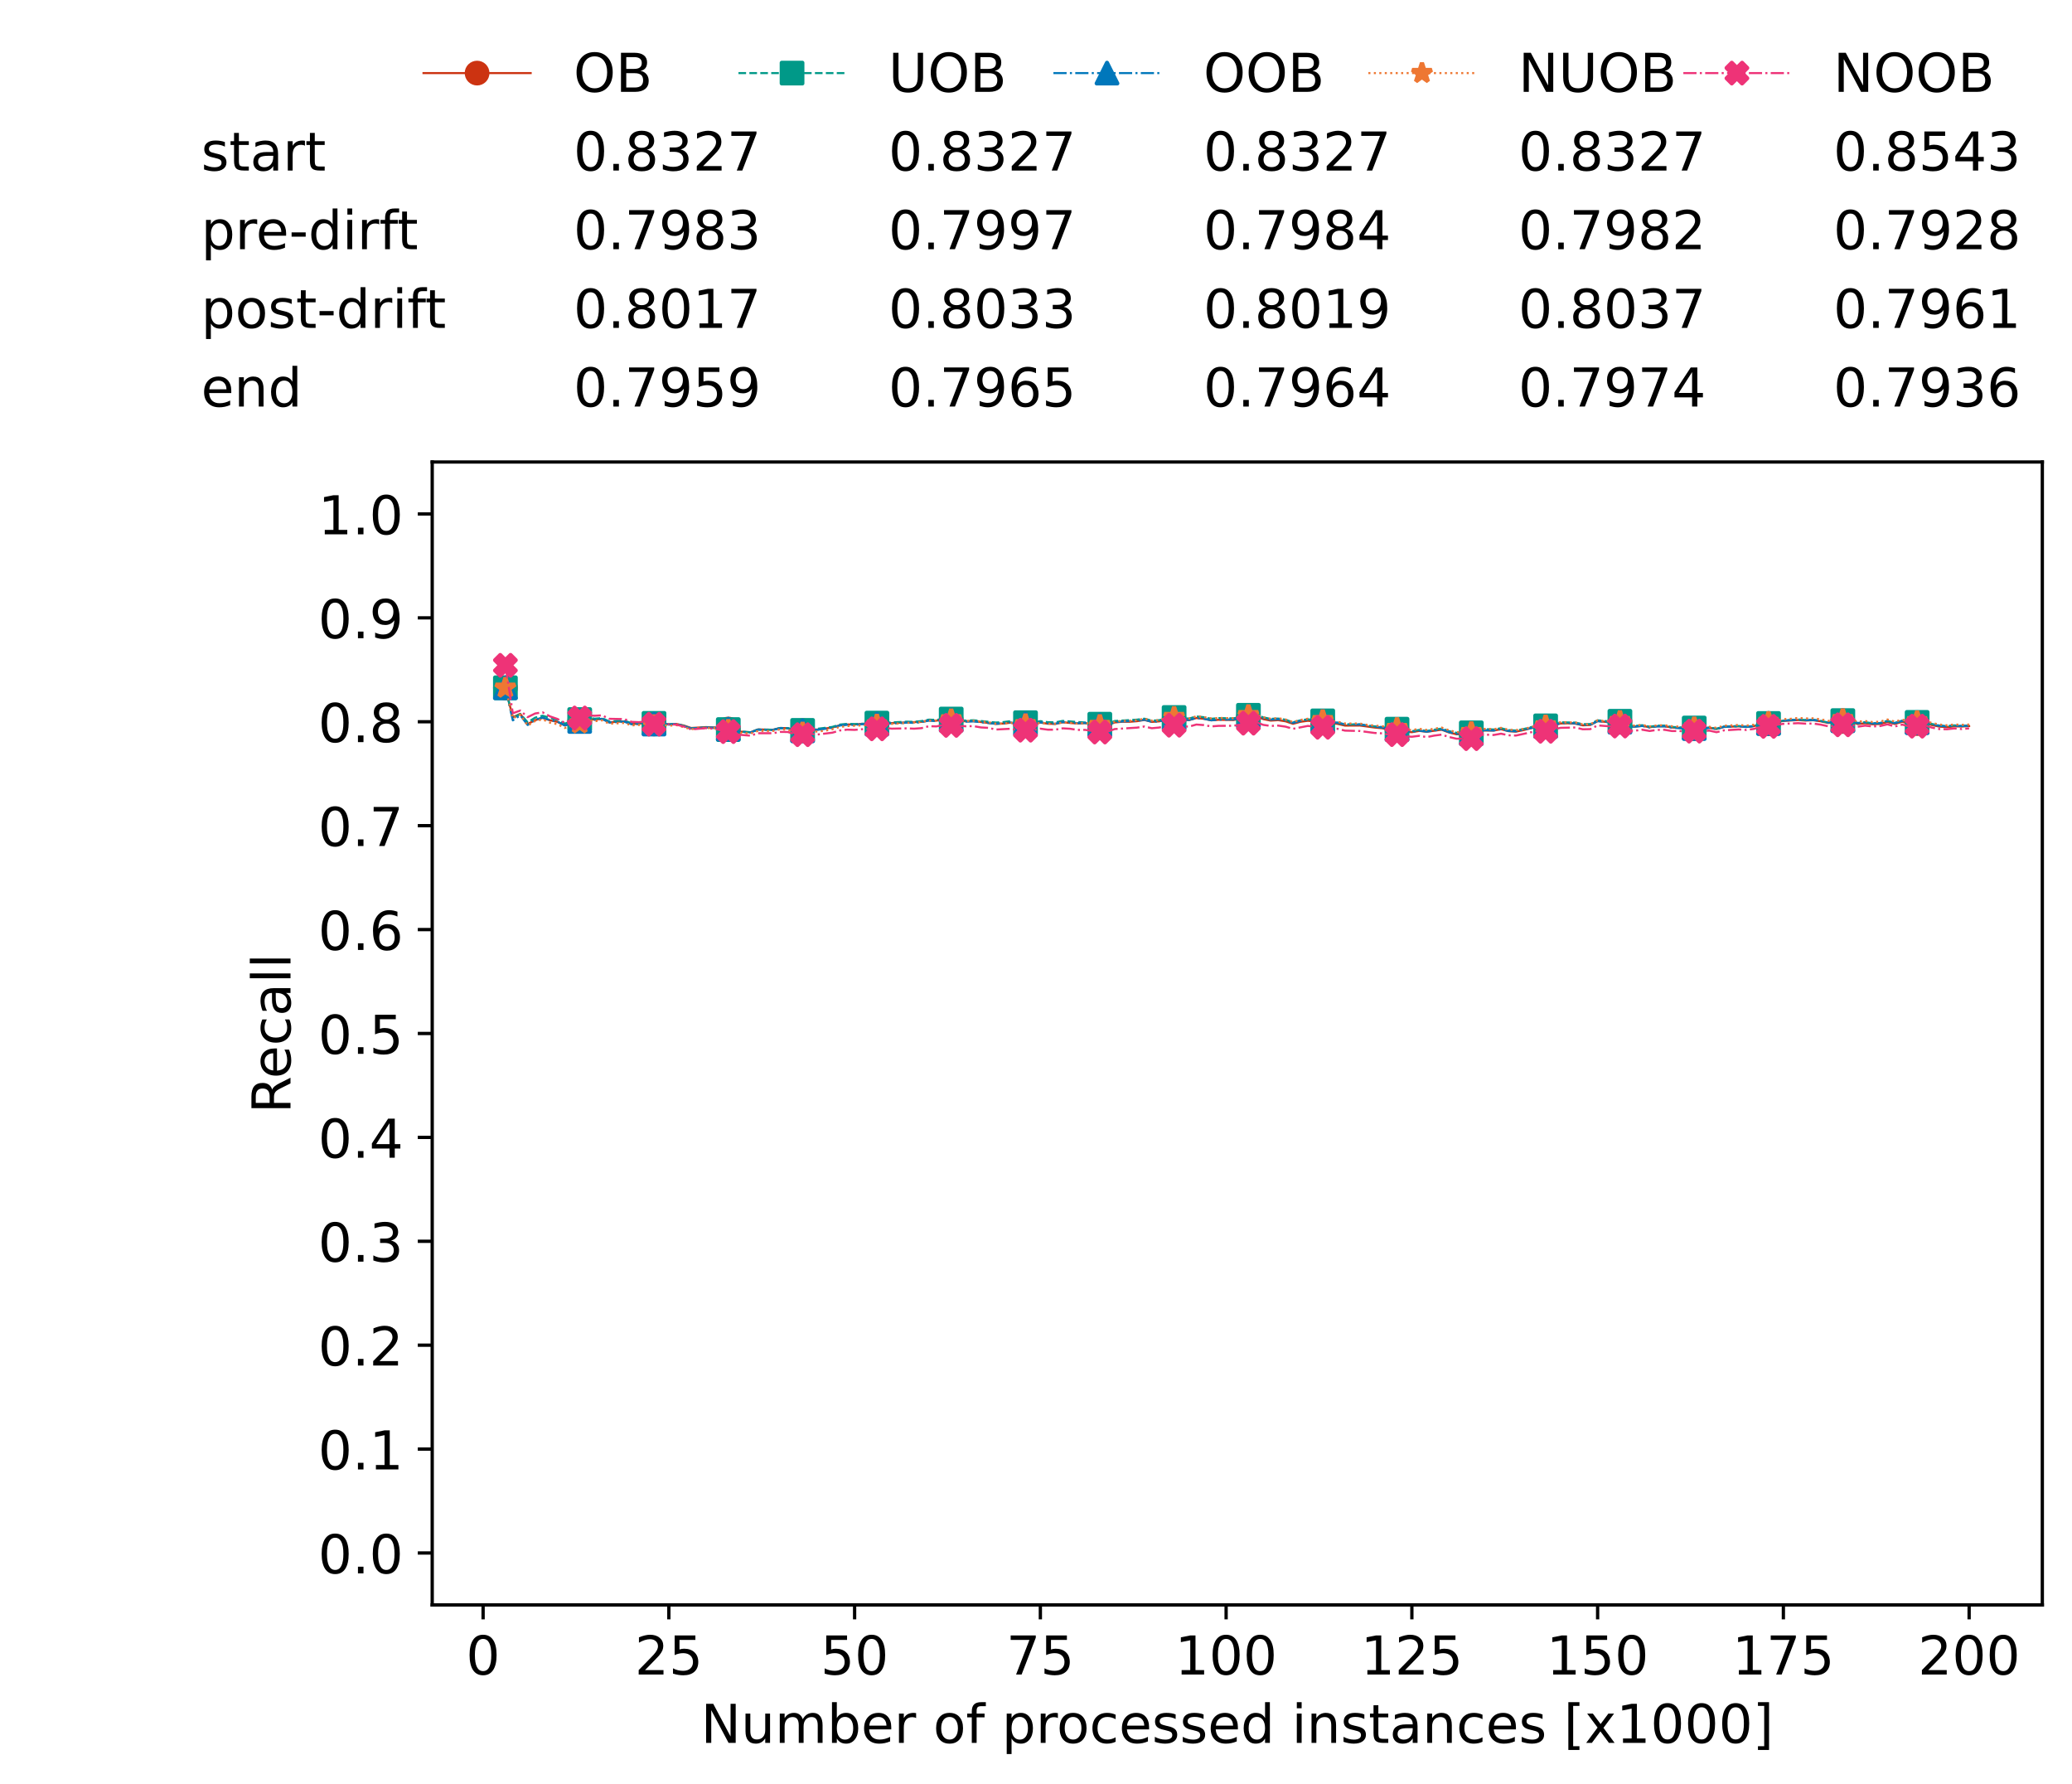 <?xml version="1.0" encoding="utf-8" standalone="no"?>
<!DOCTYPE svg PUBLIC "-//W3C//DTD SVG 1.1//EN"
  "http://www.w3.org/Graphics/SVG/1.1/DTD/svg11.dtd">
<!-- Created with matplotlib (https://matplotlib.org/) -->
<svg height="432.615pt" version="1.1" viewBox="0 0 502.65 432.615" width="502.65pt" xmlns="http://www.w3.org/2000/svg" xmlns:xlink="http://www.w3.org/1999/xlink">
 <defs>
  <style type="text/css">*{stroke-linecap:butt;stroke-linejoin:round;}</style>
 </defs>
 <g id="figure_1">
  <g id="patch_1">
   <path d="M 0 432.615 
L 502.65 432.615 
L 502.65 0 
L 0 0 
z
" style="fill:#ffffff;"/>
  </g>
  <g id="axes_1">
   <g id="patch_2">
    <path d="M 104.85 389.252 
L 495.45 389.252 
L 495.45 112.052 
L 104.85 112.052 
z
" style="fill:#ffffff;"/>
   </g>
   <g id="matplotlib.axis_1">
    <g id="xtick_1">
     <g id="line2d_1">
      <defs>
       <path d="M 0 0 
L 0 3.5 
" id="mb0711c12f0" style="stroke:#000000;stroke-width:0.8;"/>
      </defs>
      <g>
       <use style="stroke:#000000;stroke-width:0.8;" x="117.197" xlink:href="#mb0711c12f0" y="389.252"/>
      </g>
     </g>
     <g id="text_1">
      <!-- 0 -->
      <g transform="translate(113.061 406.13)scale(0.13 -0.13)">
       <defs>
        <path d="M 31.781 66.406 
Q 24.172 66.406 20.328 58.906 
Q 16.5 51.422 16.5 36.375 
Q 16.5 21.391 20.328 13.891 
Q 24.172 6.391 31.781 6.391 
Q 39.453 6.391 43.281 13.891 
Q 47.125 21.391 47.125 36.375 
Q 47.125 51.422 43.281 58.906 
Q 39.453 66.406 31.781 66.406 
z
M 31.781 74.219 
Q 44.047 74.219 50.516 64.516 
Q 56.984 54.828 56.984 36.375 
Q 56.984 17.969 50.516 8.266 
Q 44.047 -1.422 31.781 -1.422 
Q 19.531 -1.422 13.062 8.266 
Q 6.594 17.969 6.594 36.375 
Q 6.594 54.828 13.062 64.516 
Q 19.531 74.219 31.781 74.219 
z
" id="DejaVuSans-48"/>
       </defs>
       <use xlink:href="#DejaVuSans-48"/>
      </g>
     </g>
    </g>
    <g id="xtick_2">
     <g id="line2d_2">
      <g>
       <use style="stroke:#000000;stroke-width:0.8;" x="162.259" xlink:href="#mb0711c12f0" y="389.252"/>
      </g>
     </g>
     <g id="text_2">
      <!-- 25 -->
      <g transform="translate(153.988 406.13)scale(0.13 -0.13)">
       <defs>
        <path d="M 19.188 8.297 
L 53.609 8.297 
L 53.609 0 
L 7.328 0 
L 7.328 8.297 
Q 12.938 14.109 22.625 23.891 
Q 32.328 33.688 34.812 36.531 
Q 39.547 41.844 41.422 45.531 
Q 43.312 49.219 43.312 52.781 
Q 43.312 58.594 39.234 62.25 
Q 35.156 65.922 28.609 65.922 
Q 23.969 65.922 18.812 64.312 
Q 13.672 62.703 7.812 59.422 
L 7.812 69.391 
Q 13.766 71.781 18.938 73 
Q 24.125 74.219 28.422 74.219 
Q 39.75 74.219 46.484 68.547 
Q 53.219 62.891 53.219 53.422 
Q 53.219 48.922 51.531 44.891 
Q 49.859 40.875 45.406 35.406 
Q 44.188 33.984 37.641 27.219 
Q 31.109 20.453 19.188 8.297 
z
" id="DejaVuSans-50"/>
        <path d="M 10.797 72.906 
L 49.516 72.906 
L 49.516 64.594 
L 19.828 64.594 
L 19.828 46.734 
Q 21.969 47.469 24.109 47.828 
Q 26.266 48.188 28.422 48.188 
Q 40.625 48.188 47.75 41.5 
Q 54.891 34.812 54.891 23.391 
Q 54.891 11.625 47.562 5.094 
Q 40.234 -1.422 26.906 -1.422 
Q 22.312 -1.422 17.547 -0.641 
Q 12.797 0.141 7.719 1.703 
L 7.719 11.625 
Q 12.109 9.234 16.797 8.062 
Q 21.484 6.891 26.703 6.891 
Q 35.156 6.891 40.078 11.328 
Q 45.016 15.766 45.016 23.391 
Q 45.016 31 40.078 35.438 
Q 35.156 39.891 26.703 39.891 
Q 22.75 39.891 18.812 39.016 
Q 14.891 38.141 10.797 36.281 
z
" id="DejaVuSans-53"/>
       </defs>
       <use xlink:href="#DejaVuSans-50"/>
       <use x="63.623" xlink:href="#DejaVuSans-53"/>
      </g>
     </g>
    </g>
    <g id="xtick_3">
     <g id="line2d_3">
      <g>
       <use style="stroke:#000000;stroke-width:0.8;" x="207.322" xlink:href="#mb0711c12f0" y="389.252"/>
      </g>
     </g>
     <g id="text_3">
      <!-- 50 -->
      <g transform="translate(199.05 406.13)scale(0.13 -0.13)">
       <use xlink:href="#DejaVuSans-53"/>
       <use x="63.623" xlink:href="#DejaVuSans-48"/>
      </g>
     </g>
    </g>
    <g id="xtick_4">
     <g id="line2d_4">
      <g>
       <use style="stroke:#000000;stroke-width:0.8;" x="252.384" xlink:href="#mb0711c12f0" y="389.252"/>
      </g>
     </g>
     <g id="text_4">
      <!-- 75 -->
      <g transform="translate(244.113 406.13)scale(0.13 -0.13)">
       <defs>
        <path d="M 8.203 72.906 
L 55.078 72.906 
L 55.078 68.703 
L 28.609 0 
L 18.312 0 
L 43.219 64.594 
L 8.203 64.594 
z
" id="DejaVuSans-55"/>
       </defs>
       <use xlink:href="#DejaVuSans-55"/>
       <use x="63.623" xlink:href="#DejaVuSans-53"/>
      </g>
     </g>
    </g>
    <g id="xtick_5">
     <g id="line2d_5">
      <g>
       <use style="stroke:#000000;stroke-width:0.8;" x="297.446" xlink:href="#mb0711c12f0" y="389.252"/>
      </g>
     </g>
     <g id="text_5">
      <!-- 100 -->
      <g transform="translate(285.039 406.13)scale(0.13 -0.13)">
       <defs>
        <path d="M 12.406 8.297 
L 28.516 8.297 
L 28.516 63.922 
L 10.984 60.406 
L 10.984 69.391 
L 28.422 72.906 
L 38.281 72.906 
L 38.281 8.297 
L 54.391 8.297 
L 54.391 0 
L 12.406 0 
z
" id="DejaVuSans-49"/>
       </defs>
       <use xlink:href="#DejaVuSans-49"/>
       <use x="63.623" xlink:href="#DejaVuSans-48"/>
       <use x="127.246" xlink:href="#DejaVuSans-48"/>
      </g>
     </g>
    </g>
    <g id="xtick_6">
     <g id="line2d_6">
      <g>
       <use style="stroke:#000000;stroke-width:0.8;" x="342.509" xlink:href="#mb0711c12f0" y="389.252"/>
      </g>
     </g>
     <g id="text_6">
      <!-- 125 -->
      <g transform="translate(330.102 406.13)scale(0.13 -0.13)">
       <use xlink:href="#DejaVuSans-49"/>
       <use x="63.623" xlink:href="#DejaVuSans-50"/>
       <use x="127.246" xlink:href="#DejaVuSans-53"/>
      </g>
     </g>
    </g>
    <g id="xtick_7">
     <g id="line2d_7">
      <g>
       <use style="stroke:#000000;stroke-width:0.8;" x="387.571" xlink:href="#mb0711c12f0" y="389.252"/>
      </g>
     </g>
     <g id="text_7">
      <!-- 150 -->
      <g transform="translate(375.164 406.13)scale(0.13 -0.13)">
       <use xlink:href="#DejaVuSans-49"/>
       <use x="63.623" xlink:href="#DejaVuSans-53"/>
       <use x="127.246" xlink:href="#DejaVuSans-48"/>
      </g>
     </g>
    </g>
    <g id="xtick_8">
     <g id="line2d_8">
      <g>
       <use style="stroke:#000000;stroke-width:0.8;" x="432.633" xlink:href="#mb0711c12f0" y="389.252"/>
      </g>
     </g>
     <g id="text_8">
      <!-- 175 -->
      <g transform="translate(420.226 406.13)scale(0.13 -0.13)">
       <use xlink:href="#DejaVuSans-49"/>
       <use x="63.623" xlink:href="#DejaVuSans-55"/>
       <use x="127.246" xlink:href="#DejaVuSans-53"/>
      </g>
     </g>
    </g>
    <g id="xtick_9">
     <g id="line2d_9">
      <g>
       <use style="stroke:#000000;stroke-width:0.8;" x="477.695" xlink:href="#mb0711c12f0" y="389.252"/>
      </g>
     </g>
     <g id="text_9">
      <!-- 200 -->
      <g transform="translate(465.289 406.13)scale(0.13 -0.13)">
       <use xlink:href="#DejaVuSans-50"/>
       <use x="63.623" xlink:href="#DejaVuSans-48"/>
       <use x="127.246" xlink:href="#DejaVuSans-48"/>
      </g>
     </g>
    </g>
    <g id="text_10">
     <!-- Number of processed instances [x1000] -->
     <g transform="translate(170.025 422.711)scale(0.13 -0.13)">
      <defs>
       <path d="M 9.812 72.906 
L 23.094 72.906 
L 55.422 11.922 
L 55.422 72.906 
L 64.984 72.906 
L 64.984 0 
L 51.703 0 
L 19.391 60.984 
L 19.391 0 
L 9.812 0 
z
" id="DejaVuSans-78"/>
       <path d="M 8.5 21.578 
L 8.5 54.688 
L 17.484 54.688 
L 17.484 21.922 
Q 17.484 14.156 20.5 10.266 
Q 23.531 6.391 29.594 6.391 
Q 36.859 6.391 41.078 11.031 
Q 45.312 15.672 45.312 23.688 
L 45.312 54.688 
L 54.297 54.688 
L 54.297 0 
L 45.312 0 
L 45.312 8.406 
Q 42.047 3.422 37.719 1 
Q 33.406 -1.422 27.688 -1.422 
Q 18.266 -1.422 13.375 4.438 
Q 8.5 10.297 8.5 21.578 
z
M 31.109 56 
z
" id="DejaVuSans-117"/>
       <path d="M 52 44.188 
Q 55.375 50.25 60.062 53.125 
Q 64.75 56 71.094 56 
Q 79.641 56 84.281 50.016 
Q 88.922 44.047 88.922 33.016 
L 88.922 0 
L 79.891 0 
L 79.891 32.719 
Q 79.891 40.578 77.094 44.375 
Q 74.312 48.188 68.609 48.188 
Q 61.625 48.188 57.562 43.547 
Q 53.516 38.922 53.516 30.906 
L 53.516 0 
L 44.484 0 
L 44.484 32.719 
Q 44.484 40.625 41.703 44.406 
Q 38.922 48.188 33.109 48.188 
Q 26.219 48.188 22.156 43.531 
Q 18.109 38.875 18.109 30.906 
L 18.109 0 
L 9.078 0 
L 9.078 54.688 
L 18.109 54.688 
L 18.109 46.188 
Q 21.188 51.219 25.484 53.609 
Q 29.781 56 35.688 56 
Q 41.656 56 45.828 52.969 
Q 50 49.953 52 44.188 
z
" id="DejaVuSans-109"/>
       <path d="M 48.688 27.297 
Q 48.688 37.203 44.609 42.844 
Q 40.531 48.484 33.406 48.484 
Q 26.266 48.484 22.188 42.844 
Q 18.109 37.203 18.109 27.297 
Q 18.109 17.391 22.188 11.75 
Q 26.266 6.109 33.406 6.109 
Q 40.531 6.109 44.609 11.75 
Q 48.688 17.391 48.688 27.297 
z
M 18.109 46.391 
Q 20.953 51.266 25.266 53.625 
Q 29.594 56 35.594 56 
Q 45.562 56 51.781 48.094 
Q 58.016 40.188 58.016 27.297 
Q 58.016 14.406 51.781 6.484 
Q 45.562 -1.422 35.594 -1.422 
Q 29.594 -1.422 25.266 0.953 
Q 20.953 3.328 18.109 8.203 
L 18.109 0 
L 9.078 0 
L 9.078 75.984 
L 18.109 75.984 
z
" id="DejaVuSans-98"/>
       <path d="M 56.203 29.594 
L 56.203 25.203 
L 14.891 25.203 
Q 15.484 15.922 20.484 11.062 
Q 25.484 6.203 34.422 6.203 
Q 39.594 6.203 44.453 7.469 
Q 49.312 8.734 54.109 11.281 
L 54.109 2.781 
Q 49.266 0.734 44.188 -0.344 
Q 39.109 -1.422 33.891 -1.422 
Q 20.797 -1.422 13.156 6.188 
Q 5.516 13.812 5.516 26.812 
Q 5.516 40.234 12.766 48.109 
Q 20.016 56 32.328 56 
Q 43.359 56 49.781 48.891 
Q 56.203 41.797 56.203 29.594 
z
M 47.219 32.234 
Q 47.125 39.594 43.094 43.984 
Q 39.062 48.391 32.422 48.391 
Q 24.906 48.391 20.391 44.141 
Q 15.875 39.891 15.188 32.172 
z
" id="DejaVuSans-101"/>
       <path d="M 41.109 46.297 
Q 39.594 47.172 37.812 47.578 
Q 36.031 48 33.891 48 
Q 26.266 48 22.188 43.047 
Q 18.109 38.094 18.109 28.812 
L 18.109 0 
L 9.078 0 
L 9.078 54.688 
L 18.109 54.688 
L 18.109 46.188 
Q 20.953 51.172 25.484 53.578 
Q 30.031 56 36.531 56 
Q 37.453 56 38.578 55.875 
Q 39.703 55.766 41.062 55.516 
z
" id="DejaVuSans-114"/>
       <path id="DejaVuSans-32"/>
       <path d="M 30.609 48.391 
Q 23.391 48.391 19.188 42.75 
Q 14.984 37.109 14.984 27.297 
Q 14.984 17.484 19.156 11.844 
Q 23.344 6.203 30.609 6.203 
Q 37.797 6.203 41.984 11.859 
Q 46.188 17.531 46.188 27.297 
Q 46.188 37.016 41.984 42.703 
Q 37.797 48.391 30.609 48.391 
z
M 30.609 56 
Q 42.328 56 49.016 48.375 
Q 55.719 40.766 55.719 27.297 
Q 55.719 13.875 49.016 6.219 
Q 42.328 -1.422 30.609 -1.422 
Q 18.844 -1.422 12.172 6.219 
Q 5.516 13.875 5.516 27.297 
Q 5.516 40.766 12.172 48.375 
Q 18.844 56 30.609 56 
z
" id="DejaVuSans-111"/>
       <path d="M 37.109 75.984 
L 37.109 68.5 
L 28.516 68.5 
Q 23.688 68.5 21.797 66.547 
Q 19.922 64.594 19.922 59.516 
L 19.922 54.688 
L 34.719 54.688 
L 34.719 47.703 
L 19.922 47.703 
L 19.922 0 
L 10.891 0 
L 10.891 47.703 
L 2.297 47.703 
L 2.297 54.688 
L 10.891 54.688 
L 10.891 58.5 
Q 10.891 67.625 15.141 71.797 
Q 19.391 75.984 28.609 75.984 
z
" id="DejaVuSans-102"/>
       <path d="M 18.109 8.203 
L 18.109 -20.797 
L 9.078 -20.797 
L 9.078 54.688 
L 18.109 54.688 
L 18.109 46.391 
Q 20.953 51.266 25.266 53.625 
Q 29.594 56 35.594 56 
Q 45.562 56 51.781 48.094 
Q 58.016 40.188 58.016 27.297 
Q 58.016 14.406 51.781 6.484 
Q 45.562 -1.422 35.594 -1.422 
Q 29.594 -1.422 25.266 0.953 
Q 20.953 3.328 18.109 8.203 
z
M 48.688 27.297 
Q 48.688 37.203 44.609 42.844 
Q 40.531 48.484 33.406 48.484 
Q 26.266 48.484 22.188 42.844 
Q 18.109 37.203 18.109 27.297 
Q 18.109 17.391 22.188 11.75 
Q 26.266 6.109 33.406 6.109 
Q 40.531 6.109 44.609 11.75 
Q 48.688 17.391 48.688 27.297 
z
" id="DejaVuSans-112"/>
       <path d="M 48.781 52.594 
L 48.781 44.188 
Q 44.969 46.297 41.141 47.344 
Q 37.312 48.391 33.406 48.391 
Q 24.656 48.391 19.812 42.844 
Q 14.984 37.312 14.984 27.297 
Q 14.984 17.281 19.812 11.734 
Q 24.656 6.203 33.406 6.203 
Q 37.312 6.203 41.141 7.25 
Q 44.969 8.297 48.781 10.406 
L 48.781 2.094 
Q 45.016 0.344 40.984 -0.531 
Q 36.969 -1.422 32.422 -1.422 
Q 20.062 -1.422 12.781 6.344 
Q 5.516 14.109 5.516 27.297 
Q 5.516 40.672 12.859 48.328 
Q 20.219 56 33.016 56 
Q 37.156 56 41.109 55.141 
Q 45.062 54.297 48.781 52.594 
z
" id="DejaVuSans-99"/>
       <path d="M 44.281 53.078 
L 44.281 44.578 
Q 40.484 46.531 36.375 47.5 
Q 32.281 48.484 27.875 48.484 
Q 21.188 48.484 17.844 46.438 
Q 14.5 44.391 14.5 40.281 
Q 14.5 37.156 16.891 35.375 
Q 19.281 33.594 26.516 31.984 
L 29.594 31.297 
Q 39.156 29.25 43.188 25.516 
Q 47.219 21.781 47.219 15.094 
Q 47.219 7.469 41.188 3.016 
Q 35.156 -1.422 24.609 -1.422 
Q 20.219 -1.422 15.453 -0.562 
Q 10.688 0.297 5.422 2 
L 5.422 11.281 
Q 10.406 8.688 15.234 7.391 
Q 20.062 6.109 24.812 6.109 
Q 31.156 6.109 34.562 8.281 
Q 37.984 10.453 37.984 14.406 
Q 37.984 18.062 35.516 20.016 
Q 33.062 21.969 24.703 23.781 
L 21.578 24.516 
Q 13.234 26.266 9.516 29.906 
Q 5.812 33.547 5.812 39.891 
Q 5.812 47.609 11.281 51.797 
Q 16.75 56 26.812 56 
Q 31.781 56 36.172 55.266 
Q 40.578 54.547 44.281 53.078 
z
" id="DejaVuSans-115"/>
       <path d="M 45.406 46.391 
L 45.406 75.984 
L 54.391 75.984 
L 54.391 0 
L 45.406 0 
L 45.406 8.203 
Q 42.578 3.328 38.25 0.953 
Q 33.938 -1.422 27.875 -1.422 
Q 17.969 -1.422 11.734 6.484 
Q 5.516 14.406 5.516 27.297 
Q 5.516 40.188 11.734 48.094 
Q 17.969 56 27.875 56 
Q 33.938 56 38.25 53.625 
Q 42.578 51.266 45.406 46.391 
z
M 14.797 27.297 
Q 14.797 17.391 18.875 11.75 
Q 22.953 6.109 30.078 6.109 
Q 37.203 6.109 41.297 11.75 
Q 45.406 17.391 45.406 27.297 
Q 45.406 37.203 41.297 42.844 
Q 37.203 48.484 30.078 48.484 
Q 22.953 48.484 18.875 42.844 
Q 14.797 37.203 14.797 27.297 
z
" id="DejaVuSans-100"/>
       <path d="M 9.422 54.688 
L 18.406 54.688 
L 18.406 0 
L 9.422 0 
z
M 9.422 75.984 
L 18.406 75.984 
L 18.406 64.594 
L 9.422 64.594 
z
" id="DejaVuSans-105"/>
       <path d="M 54.891 33.016 
L 54.891 0 
L 45.906 0 
L 45.906 32.719 
Q 45.906 40.484 42.875 44.328 
Q 39.844 48.188 33.797 48.188 
Q 26.516 48.188 22.312 43.547 
Q 18.109 38.922 18.109 30.906 
L 18.109 0 
L 9.078 0 
L 9.078 54.688 
L 18.109 54.688 
L 18.109 46.188 
Q 21.344 51.125 25.703 53.562 
Q 30.078 56 35.797 56 
Q 45.219 56 50.047 50.172 
Q 54.891 44.344 54.891 33.016 
z
" id="DejaVuSans-110"/>
       <path d="M 18.312 70.219 
L 18.312 54.688 
L 36.812 54.688 
L 36.812 47.703 
L 18.312 47.703 
L 18.312 18.016 
Q 18.312 11.328 20.141 9.422 
Q 21.969 7.516 27.594 7.516 
L 36.812 7.516 
L 36.812 0 
L 27.594 0 
Q 17.188 0 13.234 3.875 
Q 9.281 7.766 9.281 18.016 
L 9.281 47.703 
L 2.688 47.703 
L 2.688 54.688 
L 9.281 54.688 
L 9.281 70.219 
z
" id="DejaVuSans-116"/>
       <path d="M 34.281 27.484 
Q 23.391 27.484 19.188 25 
Q 14.984 22.516 14.984 16.5 
Q 14.984 11.719 18.141 8.906 
Q 21.297 6.109 26.703 6.109 
Q 34.188 6.109 38.703 11.406 
Q 43.219 16.703 43.219 25.484 
L 43.219 27.484 
z
M 52.203 31.203 
L 52.203 0 
L 43.219 0 
L 43.219 8.297 
Q 40.141 3.328 35.547 0.953 
Q 30.953 -1.422 24.312 -1.422 
Q 15.922 -1.422 10.953 3.297 
Q 6 8.016 6 15.922 
Q 6 25.141 12.172 29.828 
Q 18.359 34.516 30.609 34.516 
L 43.219 34.516 
L 43.219 35.406 
Q 43.219 41.609 39.141 45 
Q 35.062 48.391 27.688 48.391 
Q 23 48.391 18.547 47.266 
Q 14.109 46.141 10.016 43.891 
L 10.016 52.203 
Q 14.938 54.109 19.578 55.047 
Q 24.219 56 28.609 56 
Q 40.484 56 46.344 49.844 
Q 52.203 43.703 52.203 31.203 
z
" id="DejaVuSans-97"/>
       <path d="M 8.594 75.984 
L 29.297 75.984 
L 29.297 69 
L 17.578 69 
L 17.578 -6.203 
L 29.297 -6.203 
L 29.297 -13.188 
L 8.594 -13.188 
z
" id="DejaVuSans-91"/>
       <path d="M 54.891 54.688 
L 35.109 28.078 
L 55.906 0 
L 45.312 0 
L 29.391 21.484 
L 13.484 0 
L 2.875 0 
L 24.125 28.609 
L 4.688 54.688 
L 15.281 54.688 
L 29.781 35.203 
L 44.281 54.688 
z
" id="DejaVuSans-120"/>
       <path d="M 30.422 75.984 
L 30.422 -13.188 
L 9.719 -13.188 
L 9.719 -6.203 
L 21.391 -6.203 
L 21.391 69 
L 9.719 69 
L 9.719 75.984 
z
" id="DejaVuSans-93"/>
      </defs>
      <use xlink:href="#DejaVuSans-78"/>
      <use x="74.805" xlink:href="#DejaVuSans-117"/>
      <use x="138.184" xlink:href="#DejaVuSans-109"/>
      <use x="235.596" xlink:href="#DejaVuSans-98"/>
      <use x="299.072" xlink:href="#DejaVuSans-101"/>
      <use x="360.596" xlink:href="#DejaVuSans-114"/>
      <use x="401.709" xlink:href="#DejaVuSans-32"/>
      <use x="433.496" xlink:href="#DejaVuSans-111"/>
      <use x="494.678" xlink:href="#DejaVuSans-102"/>
      <use x="529.883" xlink:href="#DejaVuSans-32"/>
      <use x="561.67" xlink:href="#DejaVuSans-112"/>
      <use x="625.146" xlink:href="#DejaVuSans-114"/>
      <use x="664.01" xlink:href="#DejaVuSans-111"/>
      <use x="725.191" xlink:href="#DejaVuSans-99"/>
      <use x="780.172" xlink:href="#DejaVuSans-101"/>
      <use x="841.695" xlink:href="#DejaVuSans-115"/>
      <use x="893.795" xlink:href="#DejaVuSans-115"/>
      <use x="945.895" xlink:href="#DejaVuSans-101"/>
      <use x="1007.418" xlink:href="#DejaVuSans-100"/>
      <use x="1070.895" xlink:href="#DejaVuSans-32"/>
      <use x="1102.682" xlink:href="#DejaVuSans-105"/>
      <use x="1130.465" xlink:href="#DejaVuSans-110"/>
      <use x="1193.844" xlink:href="#DejaVuSans-115"/>
      <use x="1245.943" xlink:href="#DejaVuSans-116"/>
      <use x="1285.152" xlink:href="#DejaVuSans-97"/>
      <use x="1346.432" xlink:href="#DejaVuSans-110"/>
      <use x="1409.811" xlink:href="#DejaVuSans-99"/>
      <use x="1464.791" xlink:href="#DejaVuSans-101"/>
      <use x="1526.314" xlink:href="#DejaVuSans-115"/>
      <use x="1578.414" xlink:href="#DejaVuSans-32"/>
      <use x="1610.201" xlink:href="#DejaVuSans-91"/>
      <use x="1649.215" xlink:href="#DejaVuSans-120"/>
      <use x="1708.395" xlink:href="#DejaVuSans-49"/>
      <use x="1772.018" xlink:href="#DejaVuSans-48"/>
      <use x="1835.641" xlink:href="#DejaVuSans-48"/>
      <use x="1899.264" xlink:href="#DejaVuSans-48"/>
      <use x="1962.887" xlink:href="#DejaVuSans-93"/>
     </g>
    </g>
   </g>
   <g id="matplotlib.axis_2">
    <g id="ytick_1">
     <g id="line2d_10">
      <defs>
       <path d="M 0 0 
L -3.5 0 
" id="md63830e1cc" style="stroke:#000000;stroke-width:0.8;"/>
      </defs>
      <g>
       <use style="stroke:#000000;stroke-width:0.8;" x="104.85" xlink:href="#md63830e1cc" y="376.652"/>
      </g>
     </g>
     <g id="text_11">
      <!-- 0.0 -->
      <g transform="translate(77.176 381.591)scale(0.13 -0.13)">
       <defs>
        <path d="M 10.688 12.406 
L 21 12.406 
L 21 0 
L 10.688 0 
z
" id="DejaVuSans-46"/>
       </defs>
       <use xlink:href="#DejaVuSans-48"/>
       <use x="63.623" xlink:href="#DejaVuSans-46"/>
       <use x="95.41" xlink:href="#DejaVuSans-48"/>
      </g>
     </g>
    </g>
    <g id="ytick_2">
     <g id="line2d_11">
      <g>
       <use style="stroke:#000000;stroke-width:0.8;" x="104.85" xlink:href="#md63830e1cc" y="351.452"/>
      </g>
     </g>
     <g id="text_12">
      <!-- 0.1 -->
      <g transform="translate(77.176 356.391)scale(0.13 -0.13)">
       <use xlink:href="#DejaVuSans-48"/>
       <use x="63.623" xlink:href="#DejaVuSans-46"/>
       <use x="95.41" xlink:href="#DejaVuSans-49"/>
      </g>
     </g>
    </g>
    <g id="ytick_3">
     <g id="line2d_12">
      <g>
       <use style="stroke:#000000;stroke-width:0.8;" x="104.85" xlink:href="#md63830e1cc" y="326.252"/>
      </g>
     </g>
     <g id="text_13">
      <!-- 0.2 -->
      <g transform="translate(77.176 331.191)scale(0.13 -0.13)">
       <use xlink:href="#DejaVuSans-48"/>
       <use x="63.623" xlink:href="#DejaVuSans-46"/>
       <use x="95.41" xlink:href="#DejaVuSans-50"/>
      </g>
     </g>
    </g>
    <g id="ytick_4">
     <g id="line2d_13">
      <g>
       <use style="stroke:#000000;stroke-width:0.8;" x="104.85" xlink:href="#md63830e1cc" y="301.052"/>
      </g>
     </g>
     <g id="text_14">
      <!-- 0.3 -->
      <g transform="translate(77.176 305.991)scale(0.13 -0.13)">
       <defs>
        <path d="M 40.578 39.312 
Q 47.656 37.797 51.625 33 
Q 55.609 28.219 55.609 21.188 
Q 55.609 10.406 48.188 4.484 
Q 40.766 -1.422 27.094 -1.422 
Q 22.516 -1.422 17.656 -0.516 
Q 12.797 0.391 7.625 2.203 
L 7.625 11.719 
Q 11.719 9.328 16.594 8.109 
Q 21.484 6.891 26.812 6.891 
Q 36.078 6.891 40.938 10.547 
Q 45.797 14.203 45.797 21.188 
Q 45.797 27.641 41.281 31.266 
Q 36.766 34.906 28.719 34.906 
L 20.219 34.906 
L 20.219 43.016 
L 29.109 43.016 
Q 36.375 43.016 40.234 45.922 
Q 44.094 48.828 44.094 54.297 
Q 44.094 59.906 40.109 62.906 
Q 36.141 65.922 28.719 65.922 
Q 24.656 65.922 20.016 65.031 
Q 15.375 64.156 9.812 62.312 
L 9.812 71.094 
Q 15.438 72.656 20.344 73.438 
Q 25.25 74.219 29.594 74.219 
Q 40.828 74.219 47.359 69.109 
Q 53.906 64.016 53.906 55.328 
Q 53.906 49.266 50.438 45.094 
Q 46.969 40.922 40.578 39.312 
z
" id="DejaVuSans-51"/>
       </defs>
       <use xlink:href="#DejaVuSans-48"/>
       <use x="63.623" xlink:href="#DejaVuSans-46"/>
       <use x="95.41" xlink:href="#DejaVuSans-51"/>
      </g>
     </g>
    </g>
    <g id="ytick_5">
     <g id="line2d_14">
      <g>
       <use style="stroke:#000000;stroke-width:0.8;" x="104.85" xlink:href="#md63830e1cc" y="275.852"/>
      </g>
     </g>
     <g id="text_15">
      <!-- 0.4 -->
      <g transform="translate(77.176 280.791)scale(0.13 -0.13)">
       <defs>
        <path d="M 37.797 64.312 
L 12.891 25.391 
L 37.797 25.391 
z
M 35.203 72.906 
L 47.609 72.906 
L 47.609 25.391 
L 58.016 25.391 
L 58.016 17.188 
L 47.609 17.188 
L 47.609 0 
L 37.797 0 
L 37.797 17.188 
L 4.891 17.188 
L 4.891 26.703 
z
" id="DejaVuSans-52"/>
       </defs>
       <use xlink:href="#DejaVuSans-48"/>
       <use x="63.623" xlink:href="#DejaVuSans-46"/>
       <use x="95.41" xlink:href="#DejaVuSans-52"/>
      </g>
     </g>
    </g>
    <g id="ytick_6">
     <g id="line2d_15">
      <g>
       <use style="stroke:#000000;stroke-width:0.8;" x="104.85" xlink:href="#md63830e1cc" y="250.652"/>
      </g>
     </g>
     <g id="text_16">
      <!-- 0.5 -->
      <g transform="translate(77.176 255.591)scale(0.13 -0.13)">
       <use xlink:href="#DejaVuSans-48"/>
       <use x="63.623" xlink:href="#DejaVuSans-46"/>
       <use x="95.41" xlink:href="#DejaVuSans-53"/>
      </g>
     </g>
    </g>
    <g id="ytick_7">
     <g id="line2d_16">
      <g>
       <use style="stroke:#000000;stroke-width:0.8;" x="104.85" xlink:href="#md63830e1cc" y="225.452"/>
      </g>
     </g>
     <g id="text_17">
      <!-- 0.6 -->
      <g transform="translate(77.176 230.391)scale(0.13 -0.13)">
       <defs>
        <path d="M 33.016 40.375 
Q 26.375 40.375 22.484 35.828 
Q 18.609 31.297 18.609 23.391 
Q 18.609 15.531 22.484 10.953 
Q 26.375 6.391 33.016 6.391 
Q 39.656 6.391 43.531 10.953 
Q 47.406 15.531 47.406 23.391 
Q 47.406 31.297 43.531 35.828 
Q 39.656 40.375 33.016 40.375 
z
M 52.594 71.297 
L 52.594 62.312 
Q 48.875 64.062 45.094 64.984 
Q 41.312 65.922 37.594 65.922 
Q 27.828 65.922 22.672 59.328 
Q 17.531 52.734 16.797 39.406 
Q 19.672 43.656 24.016 45.922 
Q 28.375 48.188 33.594 48.188 
Q 44.578 48.188 50.953 41.516 
Q 57.328 34.859 57.328 23.391 
Q 57.328 12.156 50.688 5.359 
Q 44.047 -1.422 33.016 -1.422 
Q 20.359 -1.422 13.672 8.266 
Q 6.984 17.969 6.984 36.375 
Q 6.984 53.656 15.188 63.938 
Q 23.391 74.219 37.203 74.219 
Q 40.922 74.219 44.703 73.484 
Q 48.484 72.75 52.594 71.297 
z
" id="DejaVuSans-54"/>
       </defs>
       <use xlink:href="#DejaVuSans-48"/>
       <use x="63.623" xlink:href="#DejaVuSans-46"/>
       <use x="95.41" xlink:href="#DejaVuSans-54"/>
      </g>
     </g>
    </g>
    <g id="ytick_8">
     <g id="line2d_17">
      <g>
       <use style="stroke:#000000;stroke-width:0.8;" x="104.85" xlink:href="#md63830e1cc" y="200.252"/>
      </g>
     </g>
     <g id="text_18">
      <!-- 0.7 -->
      <g transform="translate(77.176 205.191)scale(0.13 -0.13)">
       <use xlink:href="#DejaVuSans-48"/>
       <use x="63.623" xlink:href="#DejaVuSans-46"/>
       <use x="95.41" xlink:href="#DejaVuSans-55"/>
      </g>
     </g>
    </g>
    <g id="ytick_9">
     <g id="line2d_18">
      <g>
       <use style="stroke:#000000;stroke-width:0.8;" x="104.85" xlink:href="#md63830e1cc" y="175.052"/>
      </g>
     </g>
     <g id="text_19">
      <!-- 0.8 -->
      <g transform="translate(77.176 179.991)scale(0.13 -0.13)">
       <defs>
        <path d="M 31.781 34.625 
Q 24.75 34.625 20.719 30.859 
Q 16.703 27.094 16.703 20.516 
Q 16.703 13.922 20.719 10.156 
Q 24.75 6.391 31.781 6.391 
Q 38.812 6.391 42.859 10.172 
Q 46.922 13.969 46.922 20.516 
Q 46.922 27.094 42.891 30.859 
Q 38.875 34.625 31.781 34.625 
z
M 21.922 38.812 
Q 15.578 40.375 12.031 44.719 
Q 8.5 49.078 8.5 55.328 
Q 8.5 64.062 14.719 69.141 
Q 20.953 74.219 31.781 74.219 
Q 42.672 74.219 48.875 69.141 
Q 55.078 64.062 55.078 55.328 
Q 55.078 49.078 51.531 44.719 
Q 48 40.375 41.703 38.812 
Q 48.828 37.156 52.797 32.312 
Q 56.781 27.484 56.781 20.516 
Q 56.781 9.906 50.312 4.234 
Q 43.844 -1.422 31.781 -1.422 
Q 19.734 -1.422 13.25 4.234 
Q 6.781 9.906 6.781 20.516 
Q 6.781 27.484 10.781 32.312 
Q 14.797 37.156 21.922 38.812 
z
M 18.312 54.391 
Q 18.312 48.734 21.844 45.562 
Q 25.391 42.391 31.781 42.391 
Q 38.141 42.391 41.719 45.562 
Q 45.312 48.734 45.312 54.391 
Q 45.312 60.062 41.719 63.234 
Q 38.141 66.406 31.781 66.406 
Q 25.391 66.406 21.844 63.234 
Q 18.312 60.062 18.312 54.391 
z
" id="DejaVuSans-56"/>
       </defs>
       <use xlink:href="#DejaVuSans-48"/>
       <use x="63.623" xlink:href="#DejaVuSans-46"/>
       <use x="95.41" xlink:href="#DejaVuSans-56"/>
      </g>
     </g>
    </g>
    <g id="ytick_10">
     <g id="line2d_19">
      <g>
       <use style="stroke:#000000;stroke-width:0.8;" x="104.85" xlink:href="#md63830e1cc" y="149.852"/>
      </g>
     </g>
     <g id="text_20">
      <!-- 0.9 -->
      <g transform="translate(77.176 154.791)scale(0.13 -0.13)">
       <defs>
        <path d="M 10.984 1.516 
L 10.984 10.5 
Q 14.703 8.734 18.5 7.812 
Q 22.312 6.891 25.984 6.891 
Q 35.75 6.891 40.891 13.453 
Q 46.047 20.016 46.781 33.406 
Q 43.953 29.203 39.594 26.953 
Q 35.25 24.703 29.984 24.703 
Q 19.047 24.703 12.672 31.312 
Q 6.297 37.938 6.297 49.422 
Q 6.297 60.641 12.938 67.422 
Q 19.578 74.219 30.609 74.219 
Q 43.266 74.219 49.922 64.516 
Q 56.594 54.828 56.594 36.375 
Q 56.594 19.141 48.406 8.859 
Q 40.234 -1.422 26.422 -1.422 
Q 22.703 -1.422 18.891 -0.688 
Q 15.094 0.047 10.984 1.516 
z
M 30.609 32.422 
Q 37.25 32.422 41.125 36.953 
Q 45.016 41.5 45.016 49.422 
Q 45.016 57.281 41.125 61.844 
Q 37.25 66.406 30.609 66.406 
Q 23.969 66.406 20.094 61.844 
Q 16.219 57.281 16.219 49.422 
Q 16.219 41.5 20.094 36.953 
Q 23.969 32.422 30.609 32.422 
z
" id="DejaVuSans-57"/>
       </defs>
       <use xlink:href="#DejaVuSans-48"/>
       <use x="63.623" xlink:href="#DejaVuSans-46"/>
       <use x="95.41" xlink:href="#DejaVuSans-57"/>
      </g>
     </g>
    </g>
    <g id="ytick_11">
     <g id="line2d_20">
      <g>
       <use style="stroke:#000000;stroke-width:0.8;" x="104.85" xlink:href="#md63830e1cc" y="124.652"/>
      </g>
     </g>
     <g id="text_21">
      <!-- 1.0 -->
      <g transform="translate(77.176 129.591)scale(0.13 -0.13)">
       <use xlink:href="#DejaVuSans-49"/>
       <use x="63.623" xlink:href="#DejaVuSans-46"/>
       <use x="95.41" xlink:href="#DejaVuSans-48"/>
      </g>
     </g>
    </g>
    <g id="text_22">
     <!-- Recall -->
     <g transform="translate(70.472 270.044)rotate(-90)scale(0.13 -0.13)">
      <defs>
       <path d="M 44.391 34.188 
Q 47.562 33.109 50.562 29.594 
Q 53.562 26.078 56.594 19.922 
L 66.609 0 
L 56 0 
L 46.688 18.703 
Q 43.062 26.031 39.672 28.422 
Q 36.281 30.812 30.422 30.812 
L 19.672 30.812 
L 19.672 0 
L 9.812 0 
L 9.812 72.906 
L 32.078 72.906 
Q 44.578 72.906 50.734 67.672 
Q 56.891 62.453 56.891 51.906 
Q 56.891 45.016 53.688 40.469 
Q 50.484 35.938 44.391 34.188 
z
M 19.672 64.797 
L 19.672 38.922 
L 32.078 38.922 
Q 39.203 38.922 42.844 42.219 
Q 46.484 45.516 46.484 51.906 
Q 46.484 58.297 42.844 61.547 
Q 39.203 64.797 32.078 64.797 
z
" id="DejaVuSans-82"/>
       <path d="M 9.422 75.984 
L 18.406 75.984 
L 18.406 0 
L 9.422 0 
z
" id="DejaVuSans-108"/>
      </defs>
      <use xlink:href="#DejaVuSans-82"/>
      <use x="64.982" xlink:href="#DejaVuSans-101"/>
      <use x="126.506" xlink:href="#DejaVuSans-99"/>
      <use x="181.486" xlink:href="#DejaVuSans-97"/>
      <use x="242.766" xlink:href="#DejaVuSans-108"/>
      <use x="270.549" xlink:href="#DejaVuSans-108"/>
     </g>
    </g>
   </g>
   <g id="line2d_21"/>
   <g id="line2d_22"/>
   <g id="line2d_23"/>
   <g id="line2d_24"/>
   <g id="line2d_25"/>
   <g id="line2d_26">
    <path clip-path="url(#pbd80d078bd)" d="M 122.605 166.817 
L 124.407 173.958 
L 126.21 173.139 
L 128.012 175.586 
L 129.815 174.673 
L 131.617 174.111 
L 133.419 174.7 
L 135.222 175.073 
L 137.024 175.945 
L 142.432 174.218 
L 144.234 174.545 
L 146.037 174.338 
L 147.839 175.225 
L 149.642 175.037 
L 151.444 174.985 
L 153.247 175.6 
L 155.049 175.539 
L 156.852 175.157 
L 158.654 175.588 
L 160.457 175.433 
L 162.259 175.711 
L 164.062 175.589 
L 165.864 175.963 
L 167.667 176.565 
L 171.272 176.35 
L 174.877 176.514 
L 176.679 176.815 
L 178.482 177.374 
L 182.087 177.605 
L 183.889 176.91 
L 187.494 176.984 
L 189.297 176.558 
L 191.099 176.608 
L 192.902 177.205 
L 194.704 177.212 
L 196.507 176.935 
L 198.309 176.949 
L 201.914 176.452 
L 203.717 175.909 
L 205.519 175.703 
L 207.322 175.734 
L 209.124 175.547 
L 210.927 175.606 
L 223.544 175.061 
L 225.347 174.71 
L 227.149 174.785 
L 228.952 174.473 
L 230.754 174.566 
L 232.557 174.837 
L 234.359 174.947 
L 236.162 174.887 
L 241.569 175.563 
L 243.372 175.481 
L 245.174 175.27 
L 246.976 175.58 
L 250.581 175.657 
L 252.384 175.246 
L 254.186 175.523 
L 255.989 175.573 
L 257.791 175.19 
L 261.396 175.469 
L 263.199 175.379 
L 266.804 175.962 
L 268.606 175.925 
L 270.409 175.214 
L 272.211 175.042 
L 274.014 175.055 
L 275.816 174.914 
L 277.619 174.61 
L 279.421 175.081 
L 281.224 174.954 
L 283.026 174.559 
L 284.829 174.37 
L 286.631 174.58 
L 288.434 174.659 
L 290.236 174.146 
L 292.039 174.331 
L 293.841 174.714 
L 295.644 174.569 
L 299.249 174.632 
L 302.854 173.918 
L 304.656 173.678 
L 306.459 174.41 
L 308.261 174.772 
L 310.064 174.658 
L 311.866 174.942 
L 313.669 175.542 
L 315.471 175.061 
L 317.274 174.814 
L 322.681 175.314 
L 324.484 175.569 
L 326.286 175.984 
L 329.891 175.965 
L 333.496 176.452 
L 335.299 176.62 
L 337.101 177.001 
L 338.904 177.109 
L 340.706 177.44 
L 342.509 177.575 
L 344.311 177.266 
L 346.114 177.481 
L 349.719 176.979 
L 351.521 177.651 
L 353.324 178.082 
L 356.928 178.036 
L 358.731 177.169 
L 362.336 177.181 
L 364.138 176.864 
L 365.941 177.334 
L 367.743 177.448 
L 369.546 177.091 
L 371.348 176.617 
L 373.151 176.259 
L 374.953 176.274 
L 376.756 175.964 
L 378.558 175.465 
L 380.361 175.426 
L 382.163 175.508 
L 383.966 175.922 
L 385.768 175.834 
L 387.571 174.906 
L 391.176 175.227 
L 392.978 175.109 
L 394.781 176.205 
L 396.583 176.224 
L 398.386 176.046 
L 400.188 176.385 
L 401.991 176.139 
L 403.793 176.142 
L 405.596 176.442 
L 411.003 176.702 
L 412.806 176.767 
L 414.608 176.512 
L 416.411 176.807 
L 418.213 176.313 
L 421.818 176.162 
L 423.621 176.315 
L 425.423 176.126 
L 427.226 175.633 
L 429.028 175.494 
L 432.633 174.856 
L 436.238 174.633 
L 438.041 174.762 
L 439.843 174.678 
L 441.646 174.935 
L 443.448 175.331 
L 445.251 175.239 
L 447.053 174.983 
L 448.856 174.957 
L 450.658 175.601 
L 452.461 175.411 
L 454.263 175.661 
L 456.066 175.597 
L 457.868 175.117 
L 459.671 175.589 
L 461.473 175.054 
L 463.276 175.5 
L 465.078 175.493 
L 466.881 175.357 
L 468.683 175.862 
L 470.485 176.236 
L 472.288 176.367 
L 474.09 176.165 
L 475.893 176.212 
L 477.695 176.097 
L 477.695 176.097 
" style="fill:none;stroke:#cc3311;stroke-linecap:square;stroke-width:0.5;"/>
    <defs>
     <path d="M 0 2.5 
C 0.663 2.5 1.299 2.237 1.768 1.768 
C 2.237 1.299 2.5 0.663 2.5 0 
C 2.5 -0.663 2.237 -1.299 1.768 -1.768 
C 1.299 -2.237 0.663 -2.5 0 -2.5 
C -0.663 -2.5 -1.299 -2.237 -1.768 -1.768 
C -2.237 -1.299 -2.5 -0.663 -2.5 0 
C -2.5 0.663 -2.237 1.299 -1.768 1.768 
C -1.299 2.237 -0.663 2.5 0 2.5 
z
" id="m676b312e08" style="stroke:#cc3311;"/>
    </defs>
    <g clip-path="url(#pbd80d078bd)">
     <use style="fill:#cc3311;stroke:#cc3311;" x="122.605" xlink:href="#m676b312e08" y="166.817"/>
     <use style="fill:#cc3311;stroke:#cc3311;" x="140.629" xlink:href="#m676b312e08" y="174.929"/>
     <use style="fill:#cc3311;stroke:#cc3311;" x="158.654" xlink:href="#m676b312e08" y="175.588"/>
     <use style="fill:#cc3311;stroke:#cc3311;" x="176.679" xlink:href="#m676b312e08" y="176.815"/>
     <use style="fill:#cc3311;stroke:#cc3311;" x="194.704" xlink:href="#m676b312e08" y="177.212"/>
     <use style="fill:#cc3311;stroke:#cc3311;" x="212.729" xlink:href="#m676b312e08" y="175.532"/>
     <use style="fill:#cc3311;stroke:#cc3311;" x="230.754" xlink:href="#m676b312e08" y="174.566"/>
     <use style="fill:#cc3311;stroke:#cc3311;" x="248.779" xlink:href="#m676b312e08" y="175.622"/>
     <use style="fill:#cc3311;stroke:#cc3311;" x="266.804" xlink:href="#m676b312e08" y="175.962"/>
     <use style="fill:#cc3311;stroke:#cc3311;" x="284.829" xlink:href="#m676b312e08" y="174.37"/>
     <use style="fill:#cc3311;stroke:#cc3311;" x="302.854" xlink:href="#m676b312e08" y="173.918"/>
     <use style="fill:#cc3311;stroke:#cc3311;" x="320.879" xlink:href="#m676b312e08" y="175.142"/>
     <use style="fill:#cc3311;stroke:#cc3311;" x="338.904" xlink:href="#m676b312e08" y="177.109"/>
     <use style="fill:#cc3311;stroke:#cc3311;" x="356.928" xlink:href="#m676b312e08" y="178.036"/>
     <use style="fill:#cc3311;stroke:#cc3311;" x="374.953" xlink:href="#m676b312e08" y="176.274"/>
     <use style="fill:#cc3311;stroke:#cc3311;" x="392.978" xlink:href="#m676b312e08" y="175.109"/>
     <use style="fill:#cc3311;stroke:#cc3311;" x="411.003" xlink:href="#m676b312e08" y="176.702"/>
     <use style="fill:#cc3311;stroke:#cc3311;" x="429.028" xlink:href="#m676b312e08" y="175.494"/>
     <use style="fill:#cc3311;stroke:#cc3311;" x="447.053" xlink:href="#m676b312e08" y="174.983"/>
     <use style="fill:#cc3311;stroke:#cc3311;" x="465.078" xlink:href="#m676b312e08" y="175.493"/>
    </g>
   </g>
   <g id="line2d_27"/>
   <g id="line2d_28"/>
   <g id="line2d_29"/>
   <g id="line2d_30"/>
   <g id="line2d_31">
    <path clip-path="url(#pbd80d078bd)" d="M 122.605 166.817 
L 124.407 174.21 
L 126.21 173.143 
L 128.012 175.195 
L 129.815 174.058 
L 131.617 173.598 
L 135.222 174.567 
L 137.024 175.496 
L 138.827 174.939 
L 140.629 174.516 
L 142.432 173.967 
L 144.234 174.313 
L 146.037 174.159 
L 147.839 174.991 
L 149.642 174.817 
L 151.444 174.778 
L 153.247 175.405 
L 155.049 175.354 
L 156.852 175.006 
L 158.654 175.437 
L 160.457 175.308 
L 162.259 175.659 
L 164.062 175.616 
L 165.864 176.04 
L 167.667 176.668 
L 171.272 176.451 
L 174.877 176.618 
L 176.679 176.944 
L 178.482 177.401 
L 182.087 177.582 
L 183.889 176.938 
L 187.494 176.987 
L 189.297 176.561 
L 191.099 176.587 
L 192.902 177.134 
L 194.704 177.141 
L 196.507 176.788 
L 198.309 176.755 
L 201.914 176.307 
L 203.717 175.738 
L 205.519 175.556 
L 207.322 175.613 
L 210.927 175.48 
L 219.939 175.035 
L 221.742 175.071 
L 223.544 174.887 
L 225.347 174.536 
L 227.149 174.611 
L 228.952 174.323 
L 230.754 174.392 
L 232.557 174.687 
L 234.359 174.772 
L 236.162 174.687 
L 241.569 175.243 
L 243.372 175.135 
L 245.174 174.901 
L 246.976 175.262 
L 250.581 175.287 
L 252.384 174.9 
L 254.186 175.153 
L 255.989 175.203 
L 257.791 174.843 
L 265.001 175.372 
L 266.804 175.641 
L 268.606 175.58 
L 270.409 174.868 
L 274.014 174.655 
L 275.816 174.539 
L 277.619 174.306 
L 279.421 174.802 
L 281.224 174.675 
L 283.026 174.23 
L 284.829 174.018 
L 288.434 174.279 
L 290.236 173.765 
L 292.039 173.949 
L 293.841 174.333 
L 295.644 174.163 
L 299.249 174.225 
L 302.854 173.485 
L 304.656 173.245 
L 306.459 174.003 
L 308.261 174.34 
L 310.064 174.277 
L 311.866 174.561 
L 313.669 175.185 
L 315.471 174.704 
L 317.274 174.458 
L 320.879 174.834 
L 324.484 175.289 
L 326.286 175.701 
L 329.891 175.682 
L 331.694 176 
L 335.299 176.339 
L 337.101 176.721 
L 338.904 176.855 
L 340.706 177.211 
L 342.509 177.346 
L 344.311 177.037 
L 346.114 177.278 
L 349.719 176.703 
L 351.521 177.324 
L 353.324 177.732 
L 356.928 177.737 
L 358.731 176.921 
L 360.533 176.847 
L 362.336 176.933 
L 364.138 176.616 
L 365.941 177.085 
L 367.743 177.176 
L 369.546 176.843 
L 371.348 176.368 
L 373.151 176.034 
L 374.953 176.05 
L 376.756 175.688 
L 378.558 175.189 
L 382.163 175.257 
L 383.966 175.644 
L 385.768 175.606 
L 387.571 174.704 
L 391.176 175.048 
L 392.978 174.93 
L 394.781 176.027 
L 396.583 176.072 
L 398.386 175.894 
L 400.188 176.258 
L 401.991 176.013 
L 403.793 175.988 
L 405.596 176.314 
L 412.806 176.691 
L 414.608 176.436 
L 416.411 176.731 
L 418.213 176.211 
L 421.818 176.087 
L 423.621 176.264 
L 425.423 176.075 
L 427.226 175.582 
L 429.028 175.468 
L 432.633 174.779 
L 436.238 174.503 
L 438.041 174.633 
L 439.843 174.598 
L 441.646 174.831 
L 443.448 175.227 
L 445.251 175.11 
L 447.053 174.772 
L 448.856 174.721 
L 450.658 175.365 
L 452.461 175.149 
L 454.263 175.424 
L 456.066 175.36 
L 457.868 174.828 
L 459.671 175.325 
L 461.473 174.791 
L 463.276 175.237 
L 465.078 175.204 
L 466.881 175.043 
L 468.683 175.599 
L 470.485 175.973 
L 472.288 176.131 
L 474.09 175.929 
L 475.893 176.079 
L 477.695 175.939 
L 477.695 175.939 
" style="fill:none;stroke:#009988;stroke-dasharray:1.85,0.8;stroke-dashoffset:0;stroke-width:0.5;"/>
    <defs>
     <path d="M -2.5 2.5 
L 2.5 2.5 
L 2.5 -2.5 
L -2.5 -2.5 
z
" id="m65466e3b59" style="stroke:#009988;stroke-linejoin:miter;"/>
    </defs>
    <g clip-path="url(#pbd80d078bd)">
     <use style="fill:#009988;stroke:#009988;stroke-linejoin:miter;" x="122.605" xlink:href="#m65466e3b59" y="166.817"/>
     <use style="fill:#009988;stroke:#009988;stroke-linejoin:miter;" x="140.629" xlink:href="#m65466e3b59" y="174.516"/>
     <use style="fill:#009988;stroke:#009988;stroke-linejoin:miter;" x="158.654" xlink:href="#m65466e3b59" y="175.437"/>
     <use style="fill:#009988;stroke:#009988;stroke-linejoin:miter;" x="176.679" xlink:href="#m65466e3b59" y="176.944"/>
     <use style="fill:#009988;stroke:#009988;stroke-linejoin:miter;" x="194.704" xlink:href="#m65466e3b59" y="177.141"/>
     <use style="fill:#009988;stroke:#009988;stroke-linejoin:miter;" x="212.729" xlink:href="#m65466e3b59" y="175.382"/>
     <use style="fill:#009988;stroke:#009988;stroke-linejoin:miter;" x="230.754" xlink:href="#m65466e3b59" y="174.392"/>
     <use style="fill:#009988;stroke:#009988;stroke-linejoin:miter;" x="248.779" xlink:href="#m65466e3b59" y="175.277"/>
     <use style="fill:#009988;stroke:#009988;stroke-linejoin:miter;" x="266.804" xlink:href="#m65466e3b59" y="175.641"/>
     <use style="fill:#009988;stroke:#009988;stroke-linejoin:miter;" x="284.829" xlink:href="#m65466e3b59" y="174.018"/>
     <use style="fill:#009988;stroke:#009988;stroke-linejoin:miter;" x="302.854" xlink:href="#m65466e3b59" y="173.485"/>
     <use style="fill:#009988;stroke:#009988;stroke-linejoin:miter;" x="320.879" xlink:href="#m65466e3b59" y="174.834"/>
     <use style="fill:#009988;stroke:#009988;stroke-linejoin:miter;" x="338.904" xlink:href="#m65466e3b59" y="176.855"/>
     <use style="fill:#009988;stroke:#009988;stroke-linejoin:miter;" x="356.928" xlink:href="#m65466e3b59" y="177.737"/>
     <use style="fill:#009988;stroke:#009988;stroke-linejoin:miter;" x="374.953" xlink:href="#m65466e3b59" y="176.05"/>
     <use style="fill:#009988;stroke:#009988;stroke-linejoin:miter;" x="392.978" xlink:href="#m65466e3b59" y="174.93"/>
     <use style="fill:#009988;stroke:#009988;stroke-linejoin:miter;" x="411.003" xlink:href="#m65466e3b59" y="176.573"/>
     <use style="fill:#009988;stroke:#009988;stroke-linejoin:miter;" x="429.028" xlink:href="#m65466e3b59" y="175.468"/>
     <use style="fill:#009988;stroke:#009988;stroke-linejoin:miter;" x="447.053" xlink:href="#m65466e3b59" y="174.772"/>
     <use style="fill:#009988;stroke:#009988;stroke-linejoin:miter;" x="465.078" xlink:href="#m65466e3b59" y="175.204"/>
    </g>
   </g>
   <g id="line2d_32"/>
   <g id="line2d_33"/>
   <g id="line2d_34"/>
   <g id="line2d_35"/>
   <g id="line2d_36">
    <path clip-path="url(#pbd80d078bd)" d="M 122.605 166.817 
L 124.407 174.714 
L 126.21 173.479 
L 128.012 175.841 
L 129.815 174.574 
L 131.617 174.029 
L 133.419 174.63 
L 135.222 175.011 
L 137.024 175.949 
L 138.827 175.396 
L 140.629 174.977 
L 142.432 174.262 
L 144.234 174.546 
L 146.037 174.339 
L 147.839 175.226 
L 151.444 175.014 
L 153.247 175.655 
L 155.049 175.591 
L 156.852 175.231 
L 158.654 175.614 
L 160.457 175.409 
L 162.259 175.736 
L 164.062 175.614 
L 165.864 176.064 
L 167.667 176.691 
L 171.272 176.426 
L 174.877 176.566 
L 176.679 176.843 
L 178.482 177.401 
L 182.087 177.634 
L 183.889 176.965 
L 187.494 177.038 
L 189.297 176.613 
L 191.099 176.638 
L 192.902 177.186 
L 194.704 177.266 
L 196.507 176.964 
L 198.309 177.005 
L 201.914 176.507 
L 203.717 175.962 
L 205.519 175.78 
L 207.322 175.811 
L 209.124 175.648 
L 212.729 175.633 
L 214.532 175.491 
L 218.137 175.4 
L 219.939 175.26 
L 221.742 175.32 
L 223.544 175.138 
L 225.347 174.762 
L 227.149 174.911 
L 228.952 174.623 
L 230.754 174.691 
L 232.557 174.962 
L 234.359 175.022 
L 236.162 174.962 
L 241.569 175.542 
L 243.372 175.46 
L 245.174 175.249 
L 246.976 175.584 
L 250.581 175.61 
L 252.384 175.199 
L 254.186 175.452 
L 255.989 175.527 
L 257.791 175.117 
L 259.594 175.196 
L 261.396 175.397 
L 263.199 175.334 
L 266.804 175.893 
L 268.606 175.856 
L 270.409 175.145 
L 272.211 174.973 
L 275.816 174.818 
L 277.619 174.561 
L 279.421 175.057 
L 281.224 174.956 
L 283.026 174.512 
L 284.829 174.274 
L 288.434 174.613 
L 290.236 174.123 
L 292.039 174.308 
L 293.841 174.692 
L 295.644 174.547 
L 299.249 174.481 
L 302.854 173.741 
L 304.656 173.476 
L 306.459 174.183 
L 308.261 174.52 
L 310.064 174.431 
L 311.866 174.715 
L 313.669 175.315 
L 315.471 174.834 
L 317.274 174.535 
L 322.681 175.058 
L 324.484 175.288 
L 326.286 175.676 
L 329.891 175.708 
L 333.496 176.243 
L 335.299 176.437 
L 337.101 176.819 
L 338.904 176.953 
L 340.706 177.308 
L 342.509 177.469 
L 344.311 177.211 
L 346.114 177.452 
L 349.719 176.902 
L 351.521 177.548 
L 353.324 177.982 
L 356.928 177.962 
L 358.731 177.144 
L 360.533 177.096 
L 362.336 177.183 
L 364.138 176.84 
L 365.941 177.284 
L 367.743 177.374 
L 373.151 176.186 
L 374.953 176.202 
L 376.756 175.891 
L 378.558 175.392 
L 380.361 175.327 
L 382.163 175.435 
L 383.966 175.849 
L 385.768 175.81 
L 387.571 174.883 
L 391.176 175.252 
L 392.978 175.158 
L 394.781 176.231 
L 396.583 176.25 
L 398.386 176.072 
L 400.188 176.436 
L 401.991 176.191 
L 403.793 176.166 
L 405.596 176.467 
L 409.201 176.738 
L 411.003 176.701 
L 412.806 176.791 
L 414.608 176.536 
L 416.411 176.806 
L 418.213 176.285 
L 421.818 176.135 
L 423.621 176.312 
L 425.423 176.123 
L 427.226 175.606 
L 429.028 175.442 
L 432.633 174.779 
L 436.238 174.529 
L 438.041 174.659 
L 439.843 174.6 
L 441.646 174.833 
L 443.448 175.229 
L 445.251 175.112 
L 447.053 174.8 
L 448.856 174.724 
L 450.658 175.368 
L 452.461 175.204 
L 454.263 175.453 
L 456.066 175.39 
L 457.868 174.91 
L 459.671 175.381 
L 461.473 174.847 
L 463.276 175.293 
L 465.078 175.285 
L 466.881 175.124 
L 468.683 175.655 
L 470.485 176.029 
L 472.288 176.187 
L 474.09 175.984 
L 475.893 176.107 
L 477.695 175.967 
L 477.695 175.967 
" style="fill:none;stroke:#0077bb;stroke-dasharray:3.2,0.8,0.5,0.8;stroke-dashoffset:0;stroke-width:0.5;"/>
    <defs>
     <path d="M 0 -2.5 
L -2.5 2.5 
L 2.5 2.5 
z
" id="m92a36ac98e" style="stroke:#0077bb;stroke-linejoin:miter;"/>
    </defs>
    <g clip-path="url(#pbd80d078bd)">
     <use style="fill:#0077bb;stroke:#0077bb;stroke-linejoin:miter;" x="122.605" xlink:href="#m92a36ac98e" y="166.817"/>
     <use style="fill:#0077bb;stroke:#0077bb;stroke-linejoin:miter;" x="140.629" xlink:href="#m92a36ac98e" y="174.977"/>
     <use style="fill:#0077bb;stroke:#0077bb;stroke-linejoin:miter;" x="158.654" xlink:href="#m92a36ac98e" y="175.614"/>
     <use style="fill:#0077bb;stroke:#0077bb;stroke-linejoin:miter;" x="176.679" xlink:href="#m92a36ac98e" y="176.843"/>
     <use style="fill:#0077bb;stroke:#0077bb;stroke-linejoin:miter;" x="194.704" xlink:href="#m92a36ac98e" y="177.266"/>
     <use style="fill:#0077bb;stroke:#0077bb;stroke-linejoin:miter;" x="212.729" xlink:href="#m92a36ac98e" y="175.633"/>
     <use style="fill:#0077bb;stroke:#0077bb;stroke-linejoin:miter;" x="230.754" xlink:href="#m92a36ac98e" y="174.691"/>
     <use style="fill:#0077bb;stroke:#0077bb;stroke-linejoin:miter;" x="248.779" xlink:href="#m92a36ac98e" y="175.6"/>
     <use style="fill:#0077bb;stroke:#0077bb;stroke-linejoin:miter;" x="266.804" xlink:href="#m92a36ac98e" y="175.893"/>
     <use style="fill:#0077bb;stroke:#0077bb;stroke-linejoin:miter;" x="284.829" xlink:href="#m92a36ac98e" y="174.274"/>
     <use style="fill:#0077bb;stroke:#0077bb;stroke-linejoin:miter;" x="302.854" xlink:href="#m92a36ac98e" y="173.741"/>
     <use style="fill:#0077bb;stroke:#0077bb;stroke-linejoin:miter;" x="320.879" xlink:href="#m92a36ac98e" y="174.912"/>
     <use style="fill:#0077bb;stroke:#0077bb;stroke-linejoin:miter;" x="338.904" xlink:href="#m92a36ac98e" y="176.953"/>
     <use style="fill:#0077bb;stroke:#0077bb;stroke-linejoin:miter;" x="356.928" xlink:href="#m92a36ac98e" y="177.962"/>
     <use style="fill:#0077bb;stroke:#0077bb;stroke-linejoin:miter;" x="374.953" xlink:href="#m92a36ac98e" y="176.202"/>
     <use style="fill:#0077bb;stroke:#0077bb;stroke-linejoin:miter;" x="392.978" xlink:href="#m92a36ac98e" y="175.158"/>
     <use style="fill:#0077bb;stroke:#0077bb;stroke-linejoin:miter;" x="411.003" xlink:href="#m92a36ac98e" y="176.701"/>
     <use style="fill:#0077bb;stroke:#0077bb;stroke-linejoin:miter;" x="429.028" xlink:href="#m92a36ac98e" y="175.442"/>
     <use style="fill:#0077bb;stroke:#0077bb;stroke-linejoin:miter;" x="447.053" xlink:href="#m92a36ac98e" y="174.8"/>
     <use style="fill:#0077bb;stroke:#0077bb;stroke-linejoin:miter;" x="465.078" xlink:href="#m92a36ac98e" y="175.285"/>
    </g>
   </g>
   <g id="line2d_37"/>
   <g id="line2d_38"/>
   <g id="line2d_39"/>
   <g id="line2d_40"/>
   <g id="line2d_41">
    <path clip-path="url(#pbd80d078bd)" d="M 122.605 166.817 
L 124.407 174.21 
L 126.21 173.307 
L 128.012 175.975 
L 129.815 174.883 
L 131.617 174.455 
L 133.419 175.271 
L 135.222 175.635 
L 137.024 176.562 
L 138.827 175.898 
L 140.629 175.478 
L 142.432 174.637 
L 144.234 174.931 
L 146.037 174.696 
L 147.839 175.527 
L 151.444 175.338 
L 153.247 175.933 
L 155.049 175.828 
L 156.852 175.457 
L 158.654 175.888 
L 160.457 175.758 
L 162.259 176.013 
L 164.062 175.864 
L 167.667 176.865 
L 169.469 176.633 
L 173.074 176.561 
L 176.679 177.047 
L 178.482 177.707 
L 182.087 177.882 
L 183.889 177.263 
L 187.494 177.286 
L 189.297 176.861 
L 191.099 177.01 
L 192.902 177.607 
L 194.704 177.69 
L 196.507 177.388 
L 198.309 177.426 
L 200.112 177.223 
L 201.914 176.876 
L 203.717 176.309 
L 205.519 176.103 
L 212.729 175.75 
L 214.532 175.508 
L 216.334 175.561 
L 223.544 175.11 
L 225.347 174.759 
L 227.149 174.76 
L 228.952 174.449 
L 230.754 174.491 
L 234.359 174.872 
L 236.162 174.811 
L 239.767 175.148 
L 241.569 175.51 
L 243.372 175.505 
L 245.174 175.294 
L 246.976 175.679 
L 250.581 175.706 
L 252.384 175.269 
L 254.186 175.497 
L 255.989 175.547 
L 257.791 175.213 
L 259.594 175.292 
L 261.396 175.493 
L 263.199 175.327 
L 266.804 175.859 
L 268.606 175.797 
L 270.409 175.034 
L 272.211 174.838 
L 274.014 174.825 
L 275.816 174.659 
L 277.619 174.305 
L 279.421 174.776 
L 281.224 174.675 
L 283.026 174.157 
L 284.829 173.919 
L 288.434 174.282 
L 290.236 173.719 
L 292.039 173.904 
L 293.841 174.262 
L 295.644 174.117 
L 299.249 174.205 
L 302.854 173.466 
L 304.656 173.251 
L 306.459 173.984 
L 308.261 174.32 
L 310.064 174.179 
L 311.866 174.514 
L 313.669 175.115 
L 315.471 174.608 
L 317.274 174.31 
L 322.681 174.832 
L 324.484 175.038 
L 326.286 175.472 
L 329.891 175.478 
L 331.694 175.821 
L 335.299 176.137 
L 337.101 176.494 
L 338.904 176.604 
L 340.706 176.934 
L 342.509 177.069 
L 344.311 176.759 
L 346.114 177.027 
L 349.719 176.451 
L 351.521 177.123 
L 353.324 177.557 
L 356.928 177.588 
L 358.731 176.795 
L 360.533 176.772 
L 362.336 176.861 
L 364.138 176.519 
L 365.941 176.989 
L 367.743 177.079 
L 369.546 176.794 
L 373.151 175.984 
L 374.953 175.974 
L 376.756 175.638 
L 378.558 175.165 
L 382.163 175.233 
L 383.966 175.672 
L 385.768 175.658 
L 387.571 174.707 
L 391.176 175.05 
L 392.978 174.907 
L 394.781 175.955 
L 396.583 175.974 
L 398.386 175.82 
L 400.188 176.184 
L 401.991 175.939 
L 403.793 175.889 
L 405.596 176.141 
L 412.806 176.518 
L 414.608 176.262 
L 416.411 176.532 
L 418.213 176.012 
L 421.818 175.836 
L 423.621 175.986 
L 425.423 175.769 
L 427.226 175.252 
L 429.028 175.138 
L 432.633 174.424 
L 434.436 174.332 
L 436.238 174.122 
L 438.041 174.251 
L 439.843 174.218 
L 441.646 174.449 
L 443.448 174.845 
L 445.251 174.753 
L 447.053 174.442 
L 448.856 174.391 
L 450.658 175.035 
L 452.461 174.871 
L 454.263 175.12 
L 456.066 175.031 
L 457.868 174.498 
L 459.671 175.021 
L 461.473 174.539 
L 463.276 174.962 
L 465.078 174.955 
L 466.881 174.793 
L 468.683 175.348 
L 470.485 175.722 
L 472.288 175.907 
L 474.09 175.704 
L 475.893 175.801 
L 477.695 175.713 
L 477.695 175.713 
" style="fill:none;stroke:#ee7733;stroke-dasharray:0.5,0.825;stroke-dashoffset:0;stroke-width:0.5;"/>
    <defs>
     <path d="M 0 -2.5 
L -0.561 -0.773 
L -2.378 -0.773 
L -0.908 0.295 
L -1.469 2.023 
L -0 0.955 
L 1.469 2.023 
L 0.908 0.295 
L 2.378 -0.773 
L 0.561 -0.773 
z
" id="ma86d36639d" style="stroke:#ee7733;stroke-linejoin:bevel;"/>
    </defs>
    <g clip-path="url(#pbd80d078bd)">
     <use style="fill:#ee7733;stroke:#ee7733;stroke-linejoin:bevel;" x="122.605" xlink:href="#ma86d36639d" y="166.817"/>
     <use style="fill:#ee7733;stroke:#ee7733;stroke-linejoin:bevel;" x="140.629" xlink:href="#ma86d36639d" y="175.478"/>
     <use style="fill:#ee7733;stroke:#ee7733;stroke-linejoin:bevel;" x="158.654" xlink:href="#ma86d36639d" y="175.888"/>
     <use style="fill:#ee7733;stroke:#ee7733;stroke-linejoin:bevel;" x="176.679" xlink:href="#ma86d36639d" y="177.047"/>
     <use style="fill:#ee7733;stroke:#ee7733;stroke-linejoin:bevel;" x="194.704" xlink:href="#ma86d36639d" y="177.69"/>
     <use style="fill:#ee7733;stroke:#ee7733;stroke-linejoin:bevel;" x="212.729" xlink:href="#ma86d36639d" y="175.75"/>
     <use style="fill:#ee7733;stroke:#ee7733;stroke-linejoin:bevel;" x="230.754" xlink:href="#ma86d36639d" y="174.491"/>
     <use style="fill:#ee7733;stroke:#ee7733;stroke-linejoin:bevel;" x="248.779" xlink:href="#ma86d36639d" y="175.67"/>
     <use style="fill:#ee7733;stroke:#ee7733;stroke-linejoin:bevel;" x="266.804" xlink:href="#ma86d36639d" y="175.859"/>
     <use style="fill:#ee7733;stroke:#ee7733;stroke-linejoin:bevel;" x="284.829" xlink:href="#ma86d36639d" y="173.919"/>
     <use style="fill:#ee7733;stroke:#ee7733;stroke-linejoin:bevel;" x="302.854" xlink:href="#ma86d36639d" y="173.466"/>
     <use style="fill:#ee7733;stroke:#ee7733;stroke-linejoin:bevel;" x="320.879" xlink:href="#ma86d36639d" y="174.685"/>
     <use style="fill:#ee7733;stroke:#ee7733;stroke-linejoin:bevel;" x="338.904" xlink:href="#ma86d36639d" y="176.604"/>
     <use style="fill:#ee7733;stroke:#ee7733;stroke-linejoin:bevel;" x="356.928" xlink:href="#ma86d36639d" y="177.588"/>
     <use style="fill:#ee7733;stroke:#ee7733;stroke-linejoin:bevel;" x="374.953" xlink:href="#ma86d36639d" y="175.974"/>
     <use style="fill:#ee7733;stroke:#ee7733;stroke-linejoin:bevel;" x="392.978" xlink:href="#ma86d36639d" y="174.907"/>
     <use style="fill:#ee7733;stroke:#ee7733;stroke-linejoin:bevel;" x="411.003" xlink:href="#ma86d36639d" y="176.426"/>
     <use style="fill:#ee7733;stroke:#ee7733;stroke-linejoin:bevel;" x="429.028" xlink:href="#ma86d36639d" y="175.138"/>
     <use style="fill:#ee7733;stroke:#ee7733;stroke-linejoin:bevel;" x="447.053" xlink:href="#ma86d36639d" y="174.442"/>
     <use style="fill:#ee7733;stroke:#ee7733;stroke-linejoin:bevel;" x="465.078" xlink:href="#ma86d36639d" y="174.955"/>
    </g>
   </g>
   <g id="line2d_42"/>
   <g id="line2d_43"/>
   <g id="line2d_44"/>
   <g id="line2d_45"/>
   <g id="line2d_46">
    <path clip-path="url(#pbd80d078bd)" d="M 122.605 161.36 
L 124.407 172.994 
L 126.21 172.332 
L 128.012 173.931 
L 129.815 173.046 
L 131.617 172.755 
L 133.419 173.745 
L 135.222 174.363 
L 137.024 175.315 
L 138.827 174.473 
L 140.629 174.138 
L 142.432 173.493 
L 144.234 173.597 
L 146.037 173.494 
L 147.839 174.337 
L 151.444 174.404 
L 153.247 175.078 
L 155.049 175.151 
L 156.852 174.913 
L 158.654 175.641 
L 160.457 175.36 
L 162.259 175.663 
L 164.062 175.751 
L 165.864 176.201 
L 167.667 176.907 
L 171.272 176.595 
L 173.074 176.727 
L 176.679 177.439 
L 178.482 178.124 
L 182.087 178.426 
L 183.889 177.832 
L 187.494 177.832 
L 189.297 177.507 
L 191.099 177.53 
L 192.902 178.1 
L 194.704 178.186 
L 196.507 177.982 
L 198.309 178.147 
L 201.914 177.699 
L 203.717 177.171 
L 205.519 176.965 
L 207.322 177.022 
L 209.124 176.858 
L 212.729 176.764 
L 214.532 176.523 
L 216.334 176.725 
L 219.939 176.648 
L 221.742 176.732 
L 223.544 176.603 
L 225.347 176.127 
L 227.149 176.178 
L 228.952 175.82 
L 234.359 176.145 
L 236.162 176.108 
L 237.964 176.428 
L 239.767 176.528 
L 241.569 176.937 
L 245.174 176.747 
L 246.976 177.104 
L 250.581 177.107 
L 252.384 176.723 
L 254.186 176.973 
L 255.989 176.973 
L 257.791 176.647 
L 259.594 176.75 
L 261.396 177.029 
L 263.199 177.017 
L 266.804 177.545 
L 268.606 177.48 
L 270.409 176.821 
L 275.816 176.474 
L 277.619 176.201 
L 279.421 176.621 
L 281.224 176.449 
L 283.026 176.007 
L 284.829 175.891 
L 286.631 176.154 
L 288.434 176.235 
L 290.236 175.723 
L 292.039 175.858 
L 293.841 176.184 
L 295.644 176.04 
L 299.249 176.025 
L 302.854 175.393 
L 304.656 175.129 
L 306.459 175.807 
L 308.261 176.068 
L 310.064 175.98 
L 311.866 176.24 
L 313.669 176.762 
L 317.274 176.06 
L 324.484 176.761 
L 326.286 177.204 
L 329.891 177.292 
L 333.496 177.771 
L 335.299 177.859 
L 337.101 178.212 
L 338.904 178.168 
L 340.706 178.579 
L 342.509 178.689 
L 344.311 178.458 
L 346.114 178.774 
L 347.916 178.409 
L 349.719 178.171 
L 351.521 178.742 
L 353.324 179.165 
L 356.928 179.147 
L 358.731 178.302 
L 360.533 178.182 
L 362.336 178.261 
L 364.138 177.945 
L 365.941 178.332 
L 367.743 178.397 
L 373.151 177.219 
L 374.953 177.36 
L 378.558 176.524 
L 382.163 176.438 
L 383.966 176.879 
L 385.768 176.841 
L 387.571 175.938 
L 391.176 176.208 
L 392.978 176.089 
L 394.781 177.237 
L 396.583 177.229 
L 398.386 176.979 
L 400.188 177.292 
L 401.991 177.025 
L 403.793 177.002 
L 405.596 177.303 
L 407.398 177.295 
L 409.201 177.442 
L 411.003 177.331 
L 412.806 177.419 
L 414.608 177.187 
L 416.411 177.585 
L 418.213 177.14 
L 421.818 176.914 
L 423.621 177.041 
L 425.423 176.801 
L 427.226 176.285 
L 429.028 176.173 
L 430.831 175.804 
L 432.633 175.558 
L 436.238 175.388 
L 438.041 175.515 
L 439.843 175.479 
L 441.646 175.739 
L 443.448 176.134 
L 445.251 176.018 
L 448.856 175.664 
L 450.658 176.257 
L 452.461 175.993 
L 454.263 176.192 
L 456.066 176.103 
L 457.868 175.676 
L 459.671 176.199 
L 461.473 175.741 
L 463.276 176.206 
L 466.881 175.939 
L 468.683 176.473 
L 470.485 176.821 
L 472.288 176.873 
L 474.09 176.671 
L 475.893 176.823 
L 477.695 176.657 
L 477.695 176.657 
" style="fill:none;stroke:#ee3377;stroke-dasharray:3.2,0.8,0.5,0.8;stroke-dashoffset:0;stroke-width:0.5;"/>
    <defs>
     <path d="M -1.25 2.5 
L 0 1.25 
L 1.25 2.5 
L 2.5 1.25 
L 1.25 0 
L 2.5 -1.25 
L 1.25 -2.5 
L 0 -1.25 
L -1.25 -2.5 
L -2.5 -1.25 
L -1.25 0 
L -2.5 1.25 
z
" id="mc08bf6922b" style="stroke:#ee3377;stroke-linejoin:miter;"/>
    </defs>
    <g clip-path="url(#pbd80d078bd)">
     <use style="fill:#ee3377;stroke:#ee3377;stroke-linejoin:miter;" x="122.605" xlink:href="#mc08bf6922b" y="161.36"/>
     <use style="fill:#ee3377;stroke:#ee3377;stroke-linejoin:miter;" x="140.629" xlink:href="#mc08bf6922b" y="174.138"/>
     <use style="fill:#ee3377;stroke:#ee3377;stroke-linejoin:miter;" x="158.654" xlink:href="#mc08bf6922b" y="175.641"/>
     <use style="fill:#ee3377;stroke:#ee3377;stroke-linejoin:miter;" x="176.679" xlink:href="#mc08bf6922b" y="177.439"/>
     <use style="fill:#ee3377;stroke:#ee3377;stroke-linejoin:miter;" x="194.704" xlink:href="#mc08bf6922b" y="178.186"/>
     <use style="fill:#ee3377;stroke:#ee3377;stroke-linejoin:miter;" x="212.729" xlink:href="#mc08bf6922b" y="176.764"/>
     <use style="fill:#ee3377;stroke:#ee3377;stroke-linejoin:miter;" x="230.754" xlink:href="#mc08bf6922b" y="175.935"/>
     <use style="fill:#ee3377;stroke:#ee3377;stroke-linejoin:miter;" x="248.779" xlink:href="#mc08bf6922b" y="177.097"/>
     <use style="fill:#ee3377;stroke:#ee3377;stroke-linejoin:miter;" x="266.804" xlink:href="#mc08bf6922b" y="177.545"/>
     <use style="fill:#ee3377;stroke:#ee3377;stroke-linejoin:miter;" x="284.829" xlink:href="#mc08bf6922b" y="175.891"/>
     <use style="fill:#ee3377;stroke:#ee3377;stroke-linejoin:miter;" x="302.854" xlink:href="#mc08bf6922b" y="175.393"/>
     <use style="fill:#ee3377;stroke:#ee3377;stroke-linejoin:miter;" x="320.879" xlink:href="#mc08bf6922b" y="176.39"/>
     <use style="fill:#ee3377;stroke:#ee3377;stroke-linejoin:miter;" x="338.904" xlink:href="#mc08bf6922b" y="178.168"/>
     <use style="fill:#ee3377;stroke:#ee3377;stroke-linejoin:miter;" x="356.928" xlink:href="#mc08bf6922b" y="179.147"/>
     <use style="fill:#ee3377;stroke:#ee3377;stroke-linejoin:miter;" x="374.953" xlink:href="#mc08bf6922b" y="177.36"/>
     <use style="fill:#ee3377;stroke:#ee3377;stroke-linejoin:miter;" x="392.978" xlink:href="#mc08bf6922b" y="176.089"/>
     <use style="fill:#ee3377;stroke:#ee3377;stroke-linejoin:miter;" x="411.003" xlink:href="#mc08bf6922b" y="177.331"/>
     <use style="fill:#ee3377;stroke:#ee3377;stroke-linejoin:miter;" x="429.028" xlink:href="#mc08bf6922b" y="176.173"/>
     <use style="fill:#ee3377;stroke:#ee3377;stroke-linejoin:miter;" x="447.053" xlink:href="#mc08bf6922b" y="175.79"/>
     <use style="fill:#ee3377;stroke:#ee3377;stroke-linejoin:miter;" x="465.078" xlink:href="#mc08bf6922b" y="176.123"/>
    </g>
   </g>
   <g id="line2d_47"/>
   <g id="line2d_48"/>
   <g id="line2d_49"/>
   <g id="line2d_50"/>
   <g id="patch_3">
    <path d="M 104.85 389.252 
L 104.85 112.052 
" style="fill:none;stroke:#000000;stroke-linecap:square;stroke-linejoin:miter;stroke-width:0.8;"/>
   </g>
   <g id="patch_4">
    <path d="M 495.45 389.252 
L 495.45 112.052 
" style="fill:none;stroke:#000000;stroke-linecap:square;stroke-linejoin:miter;stroke-width:0.8;"/>
   </g>
   <g id="patch_5">
    <path d="M 104.85 389.252 
L 495.45 389.252 
" style="fill:none;stroke:#000000;stroke-linecap:square;stroke-linejoin:miter;stroke-width:0.8;"/>
   </g>
   <g id="patch_6">
    <path d="M 104.85 112.052 
L 495.45 112.052 
" style="fill:none;stroke:#000000;stroke-linecap:square;stroke-linejoin:miter;stroke-width:0.8;"/>
   </g>
   <g id="legend_1">
    <g id="line2d_51"/>
    <g id="line2d_52"/>
    <g id="text_23">
     <!--   -->
     <g transform="translate(48.8 22.278)scale(0.13 -0.13)">
      <use xlink:href="#DejaVuSans-32"/>
     </g>
    </g>
    <g id="line2d_53"/>
    <g id="line2d_54"/>
    <g id="text_24">
     <!-- start -->
     <g transform="translate(48.8 41.36)scale(0.13 -0.13)">
      <use xlink:href="#DejaVuSans-115"/>
      <use x="52.1" xlink:href="#DejaVuSans-116"/>
      <use x="91.309" xlink:href="#DejaVuSans-97"/>
      <use x="152.588" xlink:href="#DejaVuSans-114"/>
      <use x="193.701" xlink:href="#DejaVuSans-116"/>
     </g>
    </g>
    <g id="line2d_55"/>
    <g id="line2d_56"/>
    <g id="text_25">
     <!-- pre-dirft -->
     <g transform="translate(48.8 60.441)scale(0.13 -0.13)">
      <defs>
       <path d="M 4.891 31.391 
L 31.203 31.391 
L 31.203 23.391 
L 4.891 23.391 
z
" id="DejaVuSans-45"/>
      </defs>
      <use xlink:href="#DejaVuSans-112"/>
      <use x="63.477" xlink:href="#DejaVuSans-114"/>
      <use x="102.34" xlink:href="#DejaVuSans-101"/>
      <use x="163.863" xlink:href="#DejaVuSans-45"/>
      <use x="199.947" xlink:href="#DejaVuSans-100"/>
      <use x="263.424" xlink:href="#DejaVuSans-105"/>
      <use x="291.207" xlink:href="#DejaVuSans-114"/>
      <use x="332.32" xlink:href="#DejaVuSans-102"/>
      <use x="365.775" xlink:href="#DejaVuSans-116"/>
     </g>
    </g>
    <g id="line2d_57"/>
    <g id="line2d_58"/>
    <g id="text_26">
     <!-- post-drift -->
     <g transform="translate(48.8 79.523)scale(0.13 -0.13)">
      <use xlink:href="#DejaVuSans-112"/>
      <use x="63.477" xlink:href="#DejaVuSans-111"/>
      <use x="124.658" xlink:href="#DejaVuSans-115"/>
      <use x="176.758" xlink:href="#DejaVuSans-116"/>
      <use x="215.967" xlink:href="#DejaVuSans-45"/>
      <use x="252.051" xlink:href="#DejaVuSans-100"/>
      <use x="315.527" xlink:href="#DejaVuSans-114"/>
      <use x="356.641" xlink:href="#DejaVuSans-105"/>
      <use x="384.424" xlink:href="#DejaVuSans-102"/>
      <use x="417.879" xlink:href="#DejaVuSans-116"/>
     </g>
    </g>
    <g id="line2d_59"/>
    <g id="line2d_60"/>
    <g id="text_27">
     <!-- end -->
     <g transform="translate(48.8 98.604)scale(0.13 -0.13)">
      <use xlink:href="#DejaVuSans-101"/>
      <use x="61.523" xlink:href="#DejaVuSans-110"/>
      <use x="124.902" xlink:href="#DejaVuSans-100"/>
     </g>
    </g>
    <g id="line2d_61">
     <path d="M 102.738 17.728 
L 128.738 17.728 
" style="fill:none;stroke:#cc3311;stroke-linecap:square;stroke-width:0.5;"/>
    </g>
    <g id="line2d_62">
     <g>
      <use style="fill:#cc3311;stroke:#cc3311;" x="115.738" xlink:href="#m676b312e08" y="17.728"/>
     </g>
    </g>
    <g id="text_28">
     <!-- OB -->
     <g transform="translate(139.138 22.278)scale(0.13 -0.13)">
      <defs>
       <path d="M 39.406 66.219 
Q 28.656 66.219 22.328 58.203 
Q 16.016 50.203 16.016 36.375 
Q 16.016 22.609 22.328 14.594 
Q 28.656 6.594 39.406 6.594 
Q 50.141 6.594 56.422 14.594 
Q 62.703 22.609 62.703 36.375 
Q 62.703 50.203 56.422 58.203 
Q 50.141 66.219 39.406 66.219 
z
M 39.406 74.219 
Q 54.734 74.219 63.906 63.938 
Q 73.094 53.656 73.094 36.375 
Q 73.094 19.141 63.906 8.859 
Q 54.734 -1.422 39.406 -1.422 
Q 24.031 -1.422 14.812 8.828 
Q 5.609 19.094 5.609 36.375 
Q 5.609 53.656 14.812 63.938 
Q 24.031 74.219 39.406 74.219 
z
" id="DejaVuSans-79"/>
       <path d="M 19.672 34.812 
L 19.672 8.109 
L 35.5 8.109 
Q 43.453 8.109 47.281 11.406 
Q 51.125 14.703 51.125 21.484 
Q 51.125 28.328 47.281 31.562 
Q 43.453 34.812 35.5 34.812 
z
M 19.672 64.797 
L 19.672 42.828 
L 34.281 42.828 
Q 41.5 42.828 45.031 45.531 
Q 48.578 48.25 48.578 53.812 
Q 48.578 59.328 45.031 62.062 
Q 41.5 64.797 34.281 64.797 
z
M 9.812 72.906 
L 35.016 72.906 
Q 46.297 72.906 52.391 68.219 
Q 58.5 63.531 58.5 54.891 
Q 58.5 48.188 55.375 44.234 
Q 52.25 40.281 46.188 39.312 
Q 53.469 37.75 57.5 32.781 
Q 61.531 27.828 61.531 20.406 
Q 61.531 10.641 54.891 5.312 
Q 48.25 0 35.984 0 
L 9.812 0 
z
" id="DejaVuSans-66"/>
      </defs>
      <use xlink:href="#DejaVuSans-79"/>
      <use x="78.711" xlink:href="#DejaVuSans-66"/>
     </g>
    </g>
    <g id="line2d_63"/>
    <g id="line2d_64"/>
    <g id="text_29">
     <!-- 0.8327 -->
     <g transform="translate(139.138 41.36)scale(0.13 -0.13)">
      <use xlink:href="#DejaVuSans-48"/>
      <use x="63.623" xlink:href="#DejaVuSans-46"/>
      <use x="95.41" xlink:href="#DejaVuSans-56"/>
      <use x="159.033" xlink:href="#DejaVuSans-51"/>
      <use x="222.656" xlink:href="#DejaVuSans-50"/>
      <use x="286.279" xlink:href="#DejaVuSans-55"/>
     </g>
    </g>
    <g id="line2d_65"/>
    <g id="line2d_66"/>
    <g id="text_30">
     <!-- 0.7983 -->
     <g transform="translate(139.138 60.441)scale(0.13 -0.13)">
      <use xlink:href="#DejaVuSans-48"/>
      <use x="63.623" xlink:href="#DejaVuSans-46"/>
      <use x="95.41" xlink:href="#DejaVuSans-55"/>
      <use x="159.033" xlink:href="#DejaVuSans-57"/>
      <use x="222.656" xlink:href="#DejaVuSans-56"/>
      <use x="286.279" xlink:href="#DejaVuSans-51"/>
     </g>
    </g>
    <g id="line2d_67"/>
    <g id="line2d_68"/>
    <g id="text_31">
     <!-- 0.8017 -->
     <g transform="translate(139.138 79.523)scale(0.13 -0.13)">
      <use xlink:href="#DejaVuSans-48"/>
      <use x="63.623" xlink:href="#DejaVuSans-46"/>
      <use x="95.41" xlink:href="#DejaVuSans-56"/>
      <use x="159.033" xlink:href="#DejaVuSans-48"/>
      <use x="222.656" xlink:href="#DejaVuSans-49"/>
      <use x="286.279" xlink:href="#DejaVuSans-55"/>
     </g>
    </g>
    <g id="line2d_69"/>
    <g id="line2d_70"/>
    <g id="text_32">
     <!-- 0.7959 -->
     <g transform="translate(139.138 98.604)scale(0.13 -0.13)">
      <use xlink:href="#DejaVuSans-48"/>
      <use x="63.623" xlink:href="#DejaVuSans-46"/>
      <use x="95.41" xlink:href="#DejaVuSans-55"/>
      <use x="159.033" xlink:href="#DejaVuSans-57"/>
      <use x="222.656" xlink:href="#DejaVuSans-53"/>
      <use x="286.279" xlink:href="#DejaVuSans-57"/>
     </g>
    </g>
    <g id="line2d_71">
     <path d="M 179.144 17.728 
L 205.144 17.728 
" style="fill:none;stroke:#009988;stroke-dasharray:1.85,0.8;stroke-dashoffset:0;stroke-width:0.5;"/>
    </g>
    <g id="line2d_72">
     <g>
      <use style="fill:#009988;stroke:#009988;stroke-linejoin:miter;" x="192.144" xlink:href="#m65466e3b59" y="17.728"/>
     </g>
    </g>
    <g id="text_33">
     <!-- UOB -->
     <g transform="translate(215.544 22.278)scale(0.13 -0.13)">
      <defs>
       <path d="M 8.688 72.906 
L 18.609 72.906 
L 18.609 28.609 
Q 18.609 16.891 22.844 11.734 
Q 27.094 6.594 36.625 6.594 
Q 46.094 6.594 50.344 11.734 
Q 54.594 16.891 54.594 28.609 
L 54.594 72.906 
L 64.5 72.906 
L 64.5 27.391 
Q 64.5 13.141 57.438 5.859 
Q 50.391 -1.422 36.625 -1.422 
Q 22.797 -1.422 15.734 5.859 
Q 8.688 13.141 8.688 27.391 
z
" id="DejaVuSans-85"/>
      </defs>
      <use xlink:href="#DejaVuSans-85"/>
      <use x="73.193" xlink:href="#DejaVuSans-79"/>
      <use x="151.904" xlink:href="#DejaVuSans-66"/>
     </g>
    </g>
    <g id="line2d_73"/>
    <g id="line2d_74"/>
    <g id="text_34">
     <!-- 0.8327 -->
     <g transform="translate(215.544 41.36)scale(0.13 -0.13)">
      <use xlink:href="#DejaVuSans-48"/>
      <use x="63.623" xlink:href="#DejaVuSans-46"/>
      <use x="95.41" xlink:href="#DejaVuSans-56"/>
      <use x="159.033" xlink:href="#DejaVuSans-51"/>
      <use x="222.656" xlink:href="#DejaVuSans-50"/>
      <use x="286.279" xlink:href="#DejaVuSans-55"/>
     </g>
    </g>
    <g id="line2d_75"/>
    <g id="line2d_76"/>
    <g id="text_35">
     <!-- 0.7997 -->
     <g transform="translate(215.544 60.441)scale(0.13 -0.13)">
      <use xlink:href="#DejaVuSans-48"/>
      <use x="63.623" xlink:href="#DejaVuSans-46"/>
      <use x="95.41" xlink:href="#DejaVuSans-55"/>
      <use x="159.033" xlink:href="#DejaVuSans-57"/>
      <use x="222.656" xlink:href="#DejaVuSans-57"/>
      <use x="286.279" xlink:href="#DejaVuSans-55"/>
     </g>
    </g>
    <g id="line2d_77"/>
    <g id="line2d_78"/>
    <g id="text_36">
     <!-- 0.8033 -->
     <g transform="translate(215.544 79.523)scale(0.13 -0.13)">
      <use xlink:href="#DejaVuSans-48"/>
      <use x="63.623" xlink:href="#DejaVuSans-46"/>
      <use x="95.41" xlink:href="#DejaVuSans-56"/>
      <use x="159.033" xlink:href="#DejaVuSans-48"/>
      <use x="222.656" xlink:href="#DejaVuSans-51"/>
      <use x="286.279" xlink:href="#DejaVuSans-51"/>
     </g>
    </g>
    <g id="line2d_79"/>
    <g id="line2d_80"/>
    <g id="text_37">
     <!-- 0.7965 -->
     <g transform="translate(215.544 98.604)scale(0.13 -0.13)">
      <use xlink:href="#DejaVuSans-48"/>
      <use x="63.623" xlink:href="#DejaVuSans-46"/>
      <use x="95.41" xlink:href="#DejaVuSans-55"/>
      <use x="159.033" xlink:href="#DejaVuSans-57"/>
      <use x="222.656" xlink:href="#DejaVuSans-54"/>
      <use x="286.279" xlink:href="#DejaVuSans-53"/>
     </g>
    </g>
    <g id="line2d_81">
     <path d="M 255.55 17.728 
L 281.55 17.728 
" style="fill:none;stroke:#0077bb;stroke-dasharray:3.2,0.8,0.5,0.8;stroke-dashoffset:0;stroke-width:0.5;"/>
    </g>
    <g id="line2d_82">
     <g>
      <use style="fill:#0077bb;stroke:#0077bb;stroke-linejoin:miter;" x="268.55" xlink:href="#m92a36ac98e" y="17.728"/>
     </g>
    </g>
    <g id="text_38">
     <!-- OOB -->
     <g transform="translate(291.95 22.278)scale(0.13 -0.13)">
      <use xlink:href="#DejaVuSans-79"/>
      <use x="78.711" xlink:href="#DejaVuSans-79"/>
      <use x="157.422" xlink:href="#DejaVuSans-66"/>
     </g>
    </g>
    <g id="line2d_83"/>
    <g id="line2d_84"/>
    <g id="text_39">
     <!-- 0.8327 -->
     <g transform="translate(291.95 41.36)scale(0.13 -0.13)">
      <use xlink:href="#DejaVuSans-48"/>
      <use x="63.623" xlink:href="#DejaVuSans-46"/>
      <use x="95.41" xlink:href="#DejaVuSans-56"/>
      <use x="159.033" xlink:href="#DejaVuSans-51"/>
      <use x="222.656" xlink:href="#DejaVuSans-50"/>
      <use x="286.279" xlink:href="#DejaVuSans-55"/>
     </g>
    </g>
    <g id="line2d_85"/>
    <g id="line2d_86"/>
    <g id="text_40">
     <!-- 0.7984 -->
     <g transform="translate(291.95 60.441)scale(0.13 -0.13)">
      <use xlink:href="#DejaVuSans-48"/>
      <use x="63.623" xlink:href="#DejaVuSans-46"/>
      <use x="95.41" xlink:href="#DejaVuSans-55"/>
      <use x="159.033" xlink:href="#DejaVuSans-57"/>
      <use x="222.656" xlink:href="#DejaVuSans-56"/>
      <use x="286.279" xlink:href="#DejaVuSans-52"/>
     </g>
    </g>
    <g id="line2d_87"/>
    <g id="line2d_88"/>
    <g id="text_41">
     <!-- 0.8019 -->
     <g transform="translate(291.95 79.523)scale(0.13 -0.13)">
      <use xlink:href="#DejaVuSans-48"/>
      <use x="63.623" xlink:href="#DejaVuSans-46"/>
      <use x="95.41" xlink:href="#DejaVuSans-56"/>
      <use x="159.033" xlink:href="#DejaVuSans-48"/>
      <use x="222.656" xlink:href="#DejaVuSans-49"/>
      <use x="286.279" xlink:href="#DejaVuSans-57"/>
     </g>
    </g>
    <g id="line2d_89"/>
    <g id="line2d_90"/>
    <g id="text_42">
     <!-- 0.7964 -->
     <g transform="translate(291.95 98.604)scale(0.13 -0.13)">
      <use xlink:href="#DejaVuSans-48"/>
      <use x="63.623" xlink:href="#DejaVuSans-46"/>
      <use x="95.41" xlink:href="#DejaVuSans-55"/>
      <use x="159.033" xlink:href="#DejaVuSans-57"/>
      <use x="222.656" xlink:href="#DejaVuSans-54"/>
      <use x="286.279" xlink:href="#DejaVuSans-52"/>
     </g>
    </g>
    <g id="line2d_91">
     <path d="M 331.956 17.728 
L 357.956 17.728 
" style="fill:none;stroke:#ee7733;stroke-dasharray:0.5,0.825;stroke-dashoffset:0;stroke-width:0.5;"/>
    </g>
    <g id="line2d_92">
     <g>
      <use style="fill:#ee7733;stroke:#ee7733;stroke-linejoin:bevel;" x="344.956" xlink:href="#ma86d36639d" y="17.728"/>
     </g>
    </g>
    <g id="text_43">
     <!-- NUOB -->
     <g transform="translate(368.356 22.278)scale(0.13 -0.13)">
      <use xlink:href="#DejaVuSans-78"/>
      <use x="74.805" xlink:href="#DejaVuSans-85"/>
      <use x="147.998" xlink:href="#DejaVuSans-79"/>
      <use x="226.709" xlink:href="#DejaVuSans-66"/>
     </g>
    </g>
    <g id="line2d_93"/>
    <g id="line2d_94"/>
    <g id="text_44">
     <!-- 0.8327 -->
     <g transform="translate(368.356 41.36)scale(0.13 -0.13)">
      <use xlink:href="#DejaVuSans-48"/>
      <use x="63.623" xlink:href="#DejaVuSans-46"/>
      <use x="95.41" xlink:href="#DejaVuSans-56"/>
      <use x="159.033" xlink:href="#DejaVuSans-51"/>
      <use x="222.656" xlink:href="#DejaVuSans-50"/>
      <use x="286.279" xlink:href="#DejaVuSans-55"/>
     </g>
    </g>
    <g id="line2d_95"/>
    <g id="line2d_96"/>
    <g id="text_45">
     <!-- 0.7982 -->
     <g transform="translate(368.356 60.441)scale(0.13 -0.13)">
      <use xlink:href="#DejaVuSans-48"/>
      <use x="63.623" xlink:href="#DejaVuSans-46"/>
      <use x="95.41" xlink:href="#DejaVuSans-55"/>
      <use x="159.033" xlink:href="#DejaVuSans-57"/>
      <use x="222.656" xlink:href="#DejaVuSans-56"/>
      <use x="286.279" xlink:href="#DejaVuSans-50"/>
     </g>
    </g>
    <g id="line2d_97"/>
    <g id="line2d_98"/>
    <g id="text_46">
     <!-- 0.8037 -->
     <g transform="translate(368.356 79.523)scale(0.13 -0.13)">
      <use xlink:href="#DejaVuSans-48"/>
      <use x="63.623" xlink:href="#DejaVuSans-46"/>
      <use x="95.41" xlink:href="#DejaVuSans-56"/>
      <use x="159.033" xlink:href="#DejaVuSans-48"/>
      <use x="222.656" xlink:href="#DejaVuSans-51"/>
      <use x="286.279" xlink:href="#DejaVuSans-55"/>
     </g>
    </g>
    <g id="line2d_99"/>
    <g id="line2d_100"/>
    <g id="text_47">
     <!-- 0.7974 -->
     <g transform="translate(368.356 98.604)scale(0.13 -0.13)">
      <use xlink:href="#DejaVuSans-48"/>
      <use x="63.623" xlink:href="#DejaVuSans-46"/>
      <use x="95.41" xlink:href="#DejaVuSans-55"/>
      <use x="159.033" xlink:href="#DejaVuSans-57"/>
      <use x="222.656" xlink:href="#DejaVuSans-55"/>
      <use x="286.279" xlink:href="#DejaVuSans-52"/>
     </g>
    </g>
    <g id="line2d_101">
     <path d="M 408.362 17.728 
L 434.362 17.728 
" style="fill:none;stroke:#ee3377;stroke-dasharray:3.2,0.8,0.5,0.8;stroke-dashoffset:0;stroke-width:0.5;"/>
    </g>
    <g id="line2d_102">
     <g>
      <use style="fill:#ee3377;stroke:#ee3377;stroke-linejoin:miter;" x="421.362" xlink:href="#mc08bf6922b" y="17.728"/>
     </g>
    </g>
    <g id="text_48">
     <!-- NOOB -->
     <g transform="translate(444.762 22.278)scale(0.13 -0.13)">
      <use xlink:href="#DejaVuSans-78"/>
      <use x="74.805" xlink:href="#DejaVuSans-79"/>
      <use x="153.516" xlink:href="#DejaVuSans-79"/>
      <use x="232.227" xlink:href="#DejaVuSans-66"/>
     </g>
    </g>
    <g id="line2d_103"/>
    <g id="line2d_104"/>
    <g id="text_49">
     <!-- 0.8543 -->
     <g transform="translate(444.762 41.36)scale(0.13 -0.13)">
      <use xlink:href="#DejaVuSans-48"/>
      <use x="63.623" xlink:href="#DejaVuSans-46"/>
      <use x="95.41" xlink:href="#DejaVuSans-56"/>
      <use x="159.033" xlink:href="#DejaVuSans-53"/>
      <use x="222.656" xlink:href="#DejaVuSans-52"/>
      <use x="286.279" xlink:href="#DejaVuSans-51"/>
     </g>
    </g>
    <g id="line2d_105"/>
    <g id="line2d_106"/>
    <g id="text_50">
     <!-- 0.7928 -->
     <g transform="translate(444.762 60.441)scale(0.13 -0.13)">
      <use xlink:href="#DejaVuSans-48"/>
      <use x="63.623" xlink:href="#DejaVuSans-46"/>
      <use x="95.41" xlink:href="#DejaVuSans-55"/>
      <use x="159.033" xlink:href="#DejaVuSans-57"/>
      <use x="222.656" xlink:href="#DejaVuSans-50"/>
      <use x="286.279" xlink:href="#DejaVuSans-56"/>
     </g>
    </g>
    <g id="line2d_107"/>
    <g id="line2d_108"/>
    <g id="text_51">
     <!-- 0.7961 -->
     <g transform="translate(444.762 79.523)scale(0.13 -0.13)">
      <use xlink:href="#DejaVuSans-48"/>
      <use x="63.623" xlink:href="#DejaVuSans-46"/>
      <use x="95.41" xlink:href="#DejaVuSans-55"/>
      <use x="159.033" xlink:href="#DejaVuSans-57"/>
      <use x="222.656" xlink:href="#DejaVuSans-54"/>
      <use x="286.279" xlink:href="#DejaVuSans-49"/>
     </g>
    </g>
    <g id="line2d_109"/>
    <g id="line2d_110"/>
    <g id="text_52">
     <!-- 0.7936 -->
     <g transform="translate(444.762 98.604)scale(0.13 -0.13)">
      <use xlink:href="#DejaVuSans-48"/>
      <use x="63.623" xlink:href="#DejaVuSans-46"/>
      <use x="95.41" xlink:href="#DejaVuSans-55"/>
      <use x="159.033" xlink:href="#DejaVuSans-57"/>
      <use x="222.656" xlink:href="#DejaVuSans-51"/>
      <use x="286.279" xlink:href="#DejaVuSans-54"/>
     </g>
    </g>
   </g>
  </g>
 </g>
 <defs>
  <clipPath id="pbd80d078bd">
   <rect height="277.2" width="390.6" x="104.85" y="112.052"/>
  </clipPath>
 </defs>
</svg>
